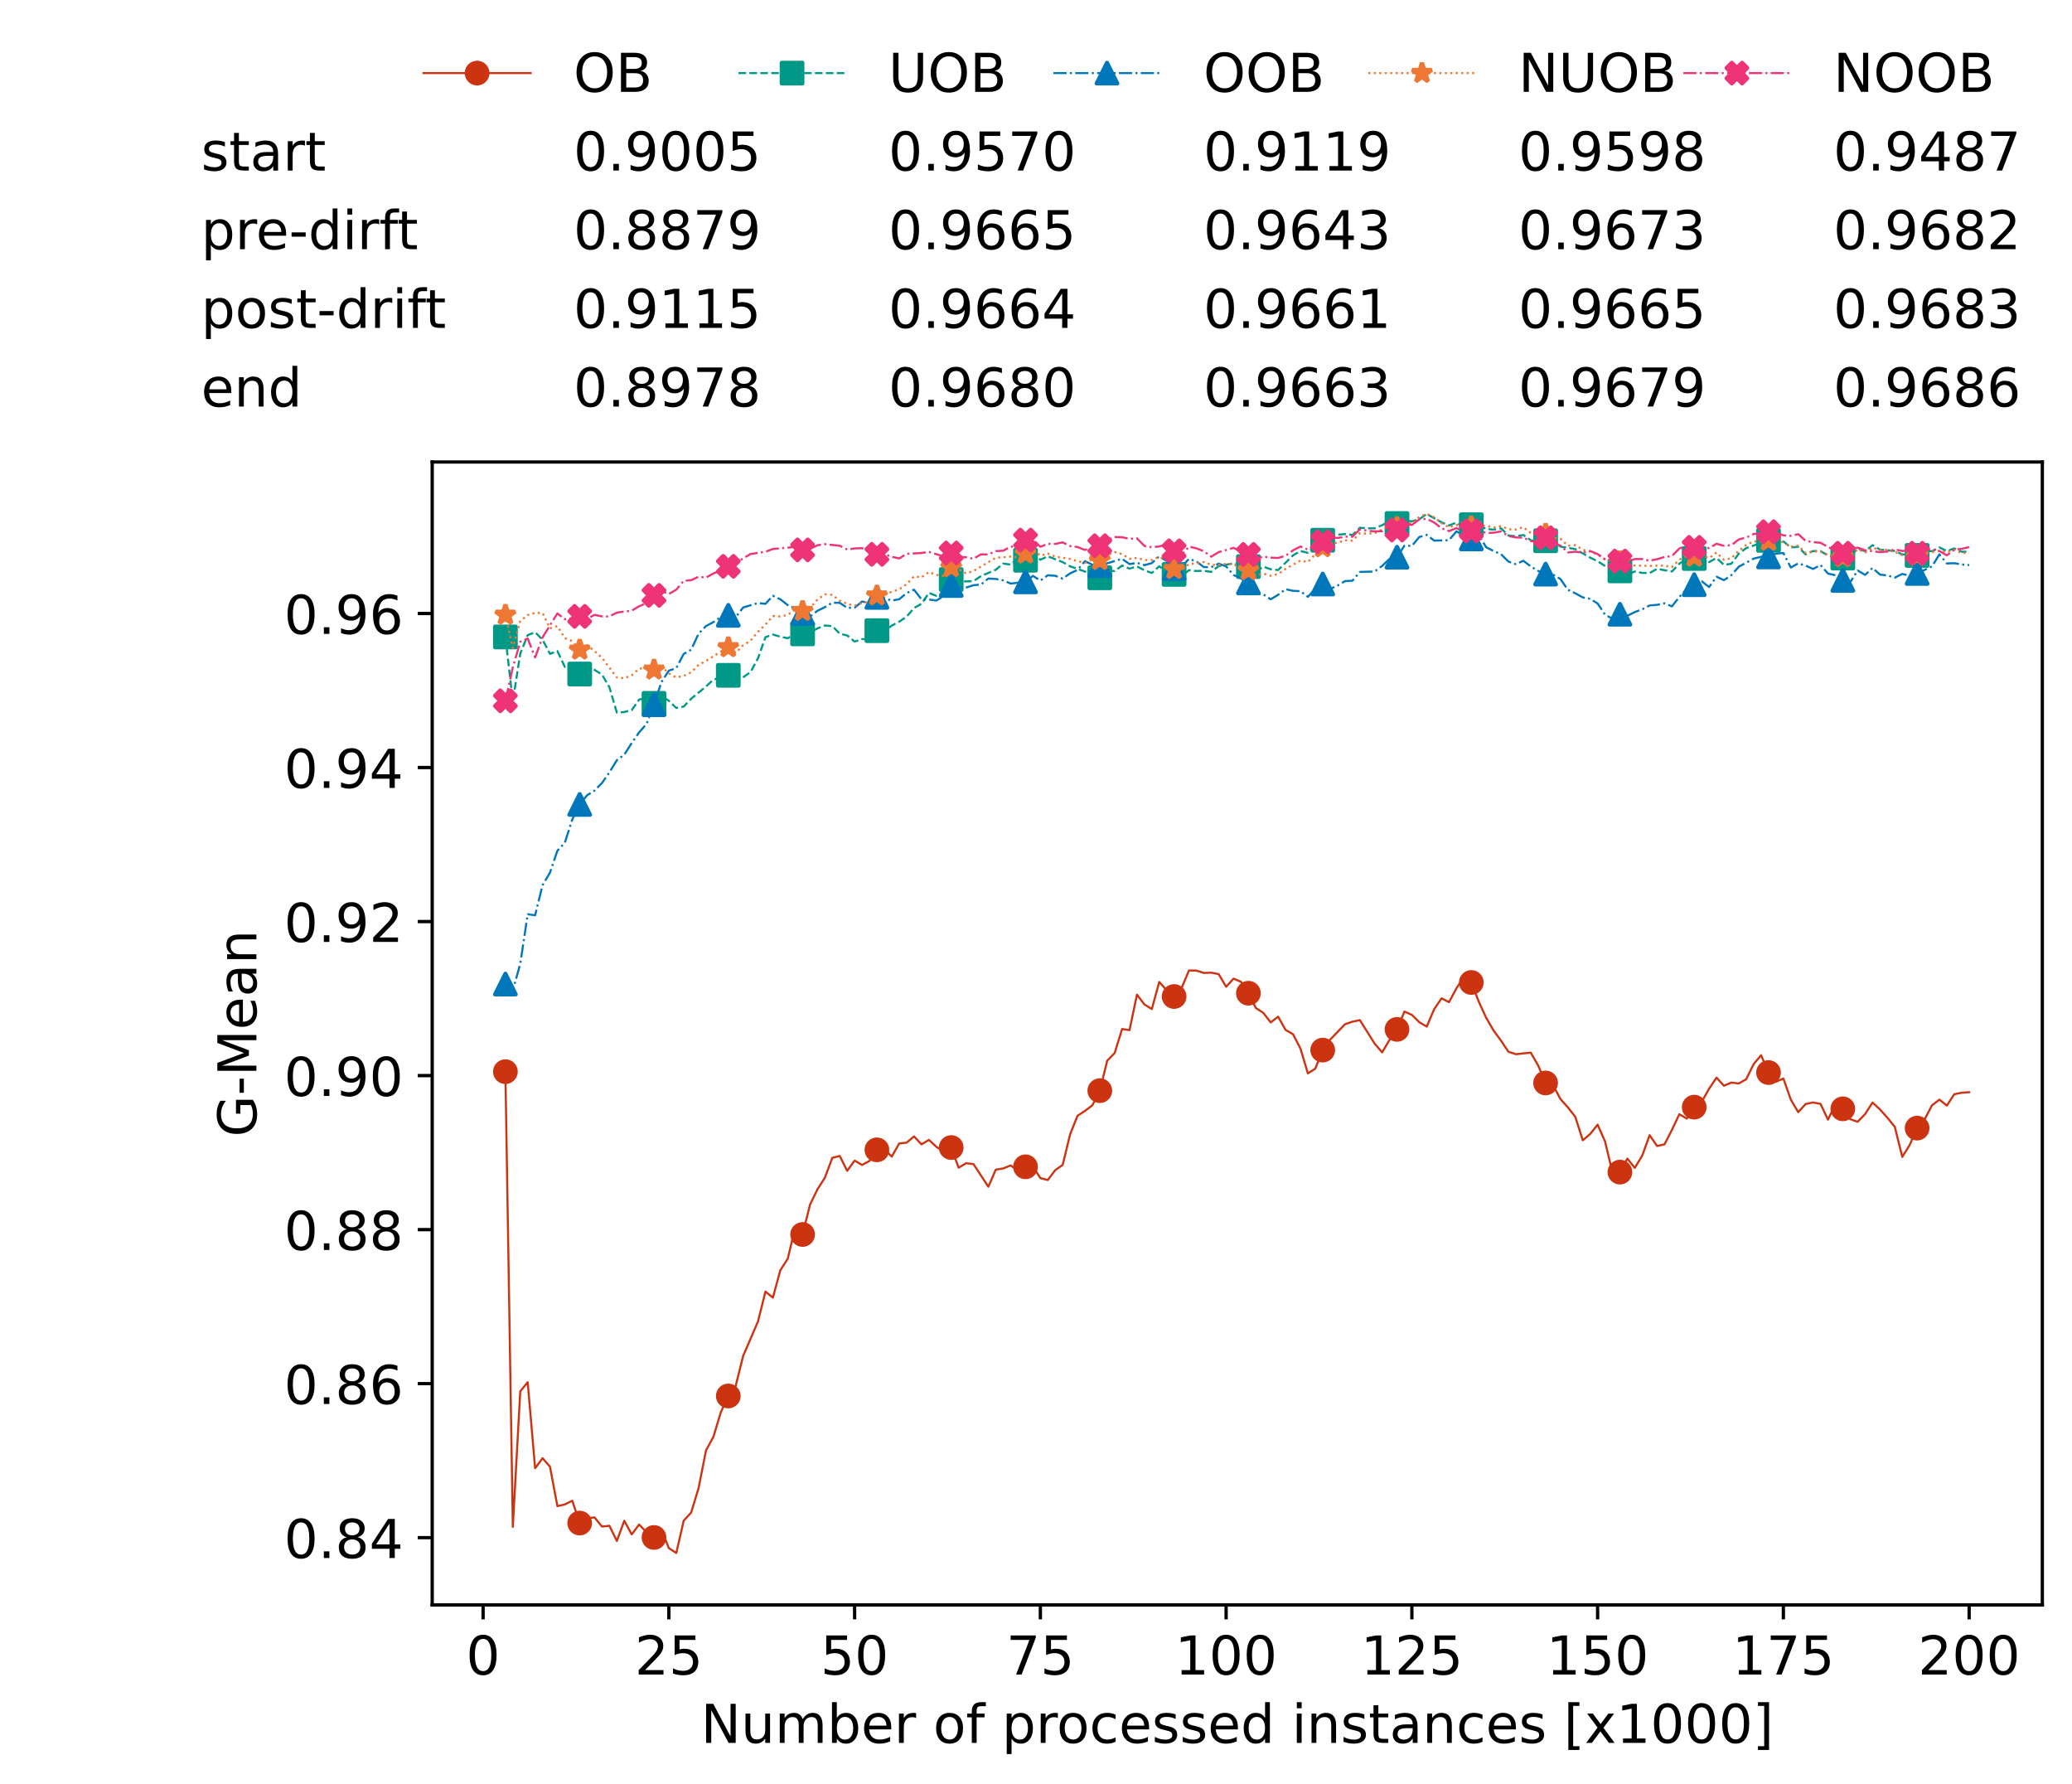 <?xml version="1.0" encoding="utf-8" standalone="no"?>
<!DOCTYPE svg PUBLIC "-//W3C//DTD SVG 1.1//EN"
  "http://www.w3.org/Graphics/SVG/1.1/DTD/svg11.dtd">
<!-- Created with matplotlib (https://matplotlib.org/) -->
<svg height="432.615pt" version="1.1" viewBox="0 0 502.65 432.615" width="502.65pt" xmlns="http://www.w3.org/2000/svg" xmlns:xlink="http://www.w3.org/1999/xlink">
 <defs>
  <style type="text/css">*{stroke-linecap:butt;stroke-linejoin:round;}</style>
 </defs>
 <g id="figure_1">
  <g id="patch_1">
   <path d="M 0 432.615 
L 502.65 432.615 
L 502.65 0 
L 0 0 
z
" style="fill:#ffffff;"/>
  </g>
  <g id="axes_1">
   <g id="patch_2">
    <path d="M 104.85 389.252 
L 495.45 389.252 
L 495.45 112.052 
L 104.85 112.052 
z
" style="fill:#ffffff;"/>
   </g>
   <g id="matplotlib.axis_1">
    <g id="xtick_1">
     <g id="line2d_1">
      <defs>
       <path d="M 0 0 
L 0 3.5 
" id="me834e151b0" style="stroke:#000000;stroke-width:0.8;"/>
      </defs>
      <g>
       <use style="stroke:#000000;stroke-width:0.8;" x="117.197" xlink:href="#me834e151b0" y="389.252"/>
      </g>
     </g>
     <g id="text_1">
      <!-- 0 -->
      <g transform="translate(113.061 406.13)scale(0.13 -0.13)">
       <defs>
        <path d="M 31.781 66.406 
Q 24.172 66.406 20.328 58.906 
Q 16.5 51.422 16.5 36.375 
Q 16.5 21.391 20.328 13.891 
Q 24.172 6.391 31.781 6.391 
Q 39.453 6.391 43.281 13.891 
Q 47.125 21.391 47.125 36.375 
Q 47.125 51.422 43.281 58.906 
Q 39.453 66.406 31.781 66.406 
z
M 31.781 74.219 
Q 44.047 74.219 50.516 64.516 
Q 56.984 54.828 56.984 36.375 
Q 56.984 17.969 50.516 8.266 
Q 44.047 -1.422 31.781 -1.422 
Q 19.531 -1.422 13.062 8.266 
Q 6.594 17.969 6.594 36.375 
Q 6.594 54.828 13.062 64.516 
Q 19.531 74.219 31.781 74.219 
z
" id="DejaVuSans-48"/>
       </defs>
       <use xlink:href="#DejaVuSans-48"/>
      </g>
     </g>
    </g>
    <g id="xtick_2">
     <g id="line2d_2">
      <g>
       <use style="stroke:#000000;stroke-width:0.8;" x="162.259" xlink:href="#me834e151b0" y="389.252"/>
      </g>
     </g>
     <g id="text_2">
      <!-- 25 -->
      <g transform="translate(153.988 406.13)scale(0.13 -0.13)">
       <defs>
        <path d="M 19.188 8.297 
L 53.609 8.297 
L 53.609 0 
L 7.328 0 
L 7.328 8.297 
Q 12.938 14.109 22.625 23.891 
Q 32.328 33.688 34.812 36.531 
Q 39.547 41.844 41.422 45.531 
Q 43.312 49.219 43.312 52.781 
Q 43.312 58.594 39.234 62.25 
Q 35.156 65.922 28.609 65.922 
Q 23.969 65.922 18.812 64.312 
Q 13.672 62.703 7.812 59.422 
L 7.812 69.391 
Q 13.766 71.781 18.938 73 
Q 24.125 74.219 28.422 74.219 
Q 39.75 74.219 46.484 68.547 
Q 53.219 62.891 53.219 53.422 
Q 53.219 48.922 51.531 44.891 
Q 49.859 40.875 45.406 35.406 
Q 44.188 33.984 37.641 27.219 
Q 31.109 20.453 19.188 8.297 
z
" id="DejaVuSans-50"/>
        <path d="M 10.797 72.906 
L 49.516 72.906 
L 49.516 64.594 
L 19.828 64.594 
L 19.828 46.734 
Q 21.969 47.469 24.109 47.828 
Q 26.266 48.188 28.422 48.188 
Q 40.625 48.188 47.75 41.5 
Q 54.891 34.812 54.891 23.391 
Q 54.891 11.625 47.562 5.094 
Q 40.234 -1.422 26.906 -1.422 
Q 22.312 -1.422 17.547 -0.641 
Q 12.797 0.141 7.719 1.703 
L 7.719 11.625 
Q 12.109 9.234 16.797 8.062 
Q 21.484 6.891 26.703 6.891 
Q 35.156 6.891 40.078 11.328 
Q 45.016 15.766 45.016 23.391 
Q 45.016 31 40.078 35.438 
Q 35.156 39.891 26.703 39.891 
Q 22.75 39.891 18.812 39.016 
Q 14.891 38.141 10.797 36.281 
z
" id="DejaVuSans-53"/>
       </defs>
       <use xlink:href="#DejaVuSans-50"/>
       <use x="63.623" xlink:href="#DejaVuSans-53"/>
      </g>
     </g>
    </g>
    <g id="xtick_3">
     <g id="line2d_3">
      <g>
       <use style="stroke:#000000;stroke-width:0.8;" x="207.322" xlink:href="#me834e151b0" y="389.252"/>
      </g>
     </g>
     <g id="text_3">
      <!-- 50 -->
      <g transform="translate(199.05 406.13)scale(0.13 -0.13)">
       <use xlink:href="#DejaVuSans-53"/>
       <use x="63.623" xlink:href="#DejaVuSans-48"/>
      </g>
     </g>
    </g>
    <g id="xtick_4">
     <g id="line2d_4">
      <g>
       <use style="stroke:#000000;stroke-width:0.8;" x="252.384" xlink:href="#me834e151b0" y="389.252"/>
      </g>
     </g>
     <g id="text_4">
      <!-- 75 -->
      <g transform="translate(244.113 406.13)scale(0.13 -0.13)">
       <defs>
        <path d="M 8.203 72.906 
L 55.078 72.906 
L 55.078 68.703 
L 28.609 0 
L 18.312 0 
L 43.219 64.594 
L 8.203 64.594 
z
" id="DejaVuSans-55"/>
       </defs>
       <use xlink:href="#DejaVuSans-55"/>
       <use x="63.623" xlink:href="#DejaVuSans-53"/>
      </g>
     </g>
    </g>
    <g id="xtick_5">
     <g id="line2d_5">
      <g>
       <use style="stroke:#000000;stroke-width:0.8;" x="297.446" xlink:href="#me834e151b0" y="389.252"/>
      </g>
     </g>
     <g id="text_5">
      <!-- 100 -->
      <g transform="translate(285.039 406.13)scale(0.13 -0.13)">
       <defs>
        <path d="M 12.406 8.297 
L 28.516 8.297 
L 28.516 63.922 
L 10.984 60.406 
L 10.984 69.391 
L 28.422 72.906 
L 38.281 72.906 
L 38.281 8.297 
L 54.391 8.297 
L 54.391 0 
L 12.406 0 
z
" id="DejaVuSans-49"/>
       </defs>
       <use xlink:href="#DejaVuSans-49"/>
       <use x="63.623" xlink:href="#DejaVuSans-48"/>
       <use x="127.246" xlink:href="#DejaVuSans-48"/>
      </g>
     </g>
    </g>
    <g id="xtick_6">
     <g id="line2d_6">
      <g>
       <use style="stroke:#000000;stroke-width:0.8;" x="342.509" xlink:href="#me834e151b0" y="389.252"/>
      </g>
     </g>
     <g id="text_6">
      <!-- 125 -->
      <g transform="translate(330.102 406.13)scale(0.13 -0.13)">
       <use xlink:href="#DejaVuSans-49"/>
       <use x="63.623" xlink:href="#DejaVuSans-50"/>
       <use x="127.246" xlink:href="#DejaVuSans-53"/>
      </g>
     </g>
    </g>
    <g id="xtick_7">
     <g id="line2d_7">
      <g>
       <use style="stroke:#000000;stroke-width:0.8;" x="387.571" xlink:href="#me834e151b0" y="389.252"/>
      </g>
     </g>
     <g id="text_7">
      <!-- 150 -->
      <g transform="translate(375.164 406.13)scale(0.13 -0.13)">
       <use xlink:href="#DejaVuSans-49"/>
       <use x="63.623" xlink:href="#DejaVuSans-53"/>
       <use x="127.246" xlink:href="#DejaVuSans-48"/>
      </g>
     </g>
    </g>
    <g id="xtick_8">
     <g id="line2d_8">
      <g>
       <use style="stroke:#000000;stroke-width:0.8;" x="432.633" xlink:href="#me834e151b0" y="389.252"/>
      </g>
     </g>
     <g id="text_8">
      <!-- 175 -->
      <g transform="translate(420.226 406.13)scale(0.13 -0.13)">
       <use xlink:href="#DejaVuSans-49"/>
       <use x="63.623" xlink:href="#DejaVuSans-55"/>
       <use x="127.246" xlink:href="#DejaVuSans-53"/>
      </g>
     </g>
    </g>
    <g id="xtick_9">
     <g id="line2d_9">
      <g>
       <use style="stroke:#000000;stroke-width:0.8;" x="477.695" xlink:href="#me834e151b0" y="389.252"/>
      </g>
     </g>
     <g id="text_9">
      <!-- 200 -->
      <g transform="translate(465.289 406.13)scale(0.13 -0.13)">
       <use xlink:href="#DejaVuSans-50"/>
       <use x="63.623" xlink:href="#DejaVuSans-48"/>
       <use x="127.246" xlink:href="#DejaVuSans-48"/>
      </g>
     </g>
    </g>
    <g id="text_10">
     <!-- Number of processed instances [x1000] -->
     <g transform="translate(170.025 422.711)scale(0.13 -0.13)">
      <defs>
       <path d="M 9.812 72.906 
L 23.094 72.906 
L 55.422 11.922 
L 55.422 72.906 
L 64.984 72.906 
L 64.984 0 
L 51.703 0 
L 19.391 60.984 
L 19.391 0 
L 9.812 0 
z
" id="DejaVuSans-78"/>
       <path d="M 8.5 21.578 
L 8.5 54.688 
L 17.484 54.688 
L 17.484 21.922 
Q 17.484 14.156 20.5 10.266 
Q 23.531 6.391 29.594 6.391 
Q 36.859 6.391 41.078 11.031 
Q 45.312 15.672 45.312 23.688 
L 45.312 54.688 
L 54.297 54.688 
L 54.297 0 
L 45.312 0 
L 45.312 8.406 
Q 42.047 3.422 37.719 1 
Q 33.406 -1.422 27.688 -1.422 
Q 18.266 -1.422 13.375 4.438 
Q 8.5 10.297 8.5 21.578 
z
M 31.109 56 
z
" id="DejaVuSans-117"/>
       <path d="M 52 44.188 
Q 55.375 50.25 60.062 53.125 
Q 64.75 56 71.094 56 
Q 79.641 56 84.281 50.016 
Q 88.922 44.047 88.922 33.016 
L 88.922 0 
L 79.891 0 
L 79.891 32.719 
Q 79.891 40.578 77.094 44.375 
Q 74.312 48.188 68.609 48.188 
Q 61.625 48.188 57.562 43.547 
Q 53.516 38.922 53.516 30.906 
L 53.516 0 
L 44.484 0 
L 44.484 32.719 
Q 44.484 40.625 41.703 44.406 
Q 38.922 48.188 33.109 48.188 
Q 26.219 48.188 22.156 43.531 
Q 18.109 38.875 18.109 30.906 
L 18.109 0 
L 9.078 0 
L 9.078 54.688 
L 18.109 54.688 
L 18.109 46.188 
Q 21.188 51.219 25.484 53.609 
Q 29.781 56 35.688 56 
Q 41.656 56 45.828 52.969 
Q 50 49.953 52 44.188 
z
" id="DejaVuSans-109"/>
       <path d="M 48.688 27.297 
Q 48.688 37.203 44.609 42.844 
Q 40.531 48.484 33.406 48.484 
Q 26.266 48.484 22.188 42.844 
Q 18.109 37.203 18.109 27.297 
Q 18.109 17.391 22.188 11.75 
Q 26.266 6.109 33.406 6.109 
Q 40.531 6.109 44.609 11.75 
Q 48.688 17.391 48.688 27.297 
z
M 18.109 46.391 
Q 20.953 51.266 25.266 53.625 
Q 29.594 56 35.594 56 
Q 45.562 56 51.781 48.094 
Q 58.016 40.188 58.016 27.297 
Q 58.016 14.406 51.781 6.484 
Q 45.562 -1.422 35.594 -1.422 
Q 29.594 -1.422 25.266 0.953 
Q 20.953 3.328 18.109 8.203 
L 18.109 0 
L 9.078 0 
L 9.078 75.984 
L 18.109 75.984 
z
" id="DejaVuSans-98"/>
       <path d="M 56.203 29.594 
L 56.203 25.203 
L 14.891 25.203 
Q 15.484 15.922 20.484 11.062 
Q 25.484 6.203 34.422 6.203 
Q 39.594 6.203 44.453 7.469 
Q 49.312 8.734 54.109 11.281 
L 54.109 2.781 
Q 49.266 0.734 44.188 -0.344 
Q 39.109 -1.422 33.891 -1.422 
Q 20.797 -1.422 13.156 6.188 
Q 5.516 13.812 5.516 26.812 
Q 5.516 40.234 12.766 48.109 
Q 20.016 56 32.328 56 
Q 43.359 56 49.781 48.891 
Q 56.203 41.797 56.203 29.594 
z
M 47.219 32.234 
Q 47.125 39.594 43.094 43.984 
Q 39.062 48.391 32.422 48.391 
Q 24.906 48.391 20.391 44.141 
Q 15.875 39.891 15.188 32.172 
z
" id="DejaVuSans-101"/>
       <path d="M 41.109 46.297 
Q 39.594 47.172 37.812 47.578 
Q 36.031 48 33.891 48 
Q 26.266 48 22.188 43.047 
Q 18.109 38.094 18.109 28.812 
L 18.109 0 
L 9.078 0 
L 9.078 54.688 
L 18.109 54.688 
L 18.109 46.188 
Q 20.953 51.172 25.484 53.578 
Q 30.031 56 36.531 56 
Q 37.453 56 38.578 55.875 
Q 39.703 55.766 41.062 55.516 
z
" id="DejaVuSans-114"/>
       <path id="DejaVuSans-32"/>
       <path d="M 30.609 48.391 
Q 23.391 48.391 19.188 42.75 
Q 14.984 37.109 14.984 27.297 
Q 14.984 17.484 19.156 11.844 
Q 23.344 6.203 30.609 6.203 
Q 37.797 6.203 41.984 11.859 
Q 46.188 17.531 46.188 27.297 
Q 46.188 37.016 41.984 42.703 
Q 37.797 48.391 30.609 48.391 
z
M 30.609 56 
Q 42.328 56 49.016 48.375 
Q 55.719 40.766 55.719 27.297 
Q 55.719 13.875 49.016 6.219 
Q 42.328 -1.422 30.609 -1.422 
Q 18.844 -1.422 12.172 6.219 
Q 5.516 13.875 5.516 27.297 
Q 5.516 40.766 12.172 48.375 
Q 18.844 56 30.609 56 
z
" id="DejaVuSans-111"/>
       <path d="M 37.109 75.984 
L 37.109 68.5 
L 28.516 68.5 
Q 23.688 68.5 21.797 66.547 
Q 19.922 64.594 19.922 59.516 
L 19.922 54.688 
L 34.719 54.688 
L 34.719 47.703 
L 19.922 47.703 
L 19.922 0 
L 10.891 0 
L 10.891 47.703 
L 2.297 47.703 
L 2.297 54.688 
L 10.891 54.688 
L 10.891 58.5 
Q 10.891 67.625 15.141 71.797 
Q 19.391 75.984 28.609 75.984 
z
" id="DejaVuSans-102"/>
       <path d="M 18.109 8.203 
L 18.109 -20.797 
L 9.078 -20.797 
L 9.078 54.688 
L 18.109 54.688 
L 18.109 46.391 
Q 20.953 51.266 25.266 53.625 
Q 29.594 56 35.594 56 
Q 45.562 56 51.781 48.094 
Q 58.016 40.188 58.016 27.297 
Q 58.016 14.406 51.781 6.484 
Q 45.562 -1.422 35.594 -1.422 
Q 29.594 -1.422 25.266 0.953 
Q 20.953 3.328 18.109 8.203 
z
M 48.688 27.297 
Q 48.688 37.203 44.609 42.844 
Q 40.531 48.484 33.406 48.484 
Q 26.266 48.484 22.188 42.844 
Q 18.109 37.203 18.109 27.297 
Q 18.109 17.391 22.188 11.75 
Q 26.266 6.109 33.406 6.109 
Q 40.531 6.109 44.609 11.75 
Q 48.688 17.391 48.688 27.297 
z
" id="DejaVuSans-112"/>
       <path d="M 48.781 52.594 
L 48.781 44.188 
Q 44.969 46.297 41.141 47.344 
Q 37.312 48.391 33.406 48.391 
Q 24.656 48.391 19.812 42.844 
Q 14.984 37.312 14.984 27.297 
Q 14.984 17.281 19.812 11.734 
Q 24.656 6.203 33.406 6.203 
Q 37.312 6.203 41.141 7.25 
Q 44.969 8.297 48.781 10.406 
L 48.781 2.094 
Q 45.016 0.344 40.984 -0.531 
Q 36.969 -1.422 32.422 -1.422 
Q 20.062 -1.422 12.781 6.344 
Q 5.516 14.109 5.516 27.297 
Q 5.516 40.672 12.859 48.328 
Q 20.219 56 33.016 56 
Q 37.156 56 41.109 55.141 
Q 45.062 54.297 48.781 52.594 
z
" id="DejaVuSans-99"/>
       <path d="M 44.281 53.078 
L 44.281 44.578 
Q 40.484 46.531 36.375 47.5 
Q 32.281 48.484 27.875 48.484 
Q 21.188 48.484 17.844 46.438 
Q 14.5 44.391 14.5 40.281 
Q 14.5 37.156 16.891 35.375 
Q 19.281 33.594 26.516 31.984 
L 29.594 31.297 
Q 39.156 29.25 43.188 25.516 
Q 47.219 21.781 47.219 15.094 
Q 47.219 7.469 41.188 3.016 
Q 35.156 -1.422 24.609 -1.422 
Q 20.219 -1.422 15.453 -0.562 
Q 10.688 0.297 5.422 2 
L 5.422 11.281 
Q 10.406 8.688 15.234 7.391 
Q 20.062 6.109 24.812 6.109 
Q 31.156 6.109 34.562 8.281 
Q 37.984 10.453 37.984 14.406 
Q 37.984 18.062 35.516 20.016 
Q 33.062 21.969 24.703 23.781 
L 21.578 24.516 
Q 13.234 26.266 9.516 29.906 
Q 5.812 33.547 5.812 39.891 
Q 5.812 47.609 11.281 51.797 
Q 16.75 56 26.812 56 
Q 31.781 56 36.172 55.266 
Q 40.578 54.547 44.281 53.078 
z
" id="DejaVuSans-115"/>
       <path d="M 45.406 46.391 
L 45.406 75.984 
L 54.391 75.984 
L 54.391 0 
L 45.406 0 
L 45.406 8.203 
Q 42.578 3.328 38.25 0.953 
Q 33.938 -1.422 27.875 -1.422 
Q 17.969 -1.422 11.734 6.484 
Q 5.516 14.406 5.516 27.297 
Q 5.516 40.188 11.734 48.094 
Q 17.969 56 27.875 56 
Q 33.938 56 38.25 53.625 
Q 42.578 51.266 45.406 46.391 
z
M 14.797 27.297 
Q 14.797 17.391 18.875 11.75 
Q 22.953 6.109 30.078 6.109 
Q 37.203 6.109 41.297 11.75 
Q 45.406 17.391 45.406 27.297 
Q 45.406 37.203 41.297 42.844 
Q 37.203 48.484 30.078 48.484 
Q 22.953 48.484 18.875 42.844 
Q 14.797 37.203 14.797 27.297 
z
" id="DejaVuSans-100"/>
       <path d="M 9.422 54.688 
L 18.406 54.688 
L 18.406 0 
L 9.422 0 
z
M 9.422 75.984 
L 18.406 75.984 
L 18.406 64.594 
L 9.422 64.594 
z
" id="DejaVuSans-105"/>
       <path d="M 54.891 33.016 
L 54.891 0 
L 45.906 0 
L 45.906 32.719 
Q 45.906 40.484 42.875 44.328 
Q 39.844 48.188 33.797 48.188 
Q 26.516 48.188 22.312 43.547 
Q 18.109 38.922 18.109 30.906 
L 18.109 0 
L 9.078 0 
L 9.078 54.688 
L 18.109 54.688 
L 18.109 46.188 
Q 21.344 51.125 25.703 53.562 
Q 30.078 56 35.797 56 
Q 45.219 56 50.047 50.172 
Q 54.891 44.344 54.891 33.016 
z
" id="DejaVuSans-110"/>
       <path d="M 18.312 70.219 
L 18.312 54.688 
L 36.812 54.688 
L 36.812 47.703 
L 18.312 47.703 
L 18.312 18.016 
Q 18.312 11.328 20.141 9.422 
Q 21.969 7.516 27.594 7.516 
L 36.812 7.516 
L 36.812 0 
L 27.594 0 
Q 17.188 0 13.234 3.875 
Q 9.281 7.766 9.281 18.016 
L 9.281 47.703 
L 2.688 47.703 
L 2.688 54.688 
L 9.281 54.688 
L 9.281 70.219 
z
" id="DejaVuSans-116"/>
       <path d="M 34.281 27.484 
Q 23.391 27.484 19.188 25 
Q 14.984 22.516 14.984 16.5 
Q 14.984 11.719 18.141 8.906 
Q 21.297 6.109 26.703 6.109 
Q 34.188 6.109 38.703 11.406 
Q 43.219 16.703 43.219 25.484 
L 43.219 27.484 
z
M 52.203 31.203 
L 52.203 0 
L 43.219 0 
L 43.219 8.297 
Q 40.141 3.328 35.547 0.953 
Q 30.953 -1.422 24.312 -1.422 
Q 15.922 -1.422 10.953 3.297 
Q 6 8.016 6 15.922 
Q 6 25.141 12.172 29.828 
Q 18.359 34.516 30.609 34.516 
L 43.219 34.516 
L 43.219 35.406 
Q 43.219 41.609 39.141 45 
Q 35.062 48.391 27.688 48.391 
Q 23 48.391 18.547 47.266 
Q 14.109 46.141 10.016 43.891 
L 10.016 52.203 
Q 14.938 54.109 19.578 55.047 
Q 24.219 56 28.609 56 
Q 40.484 56 46.344 49.844 
Q 52.203 43.703 52.203 31.203 
z
" id="DejaVuSans-97"/>
       <path d="M 8.594 75.984 
L 29.297 75.984 
L 29.297 69 
L 17.578 69 
L 17.578 -6.203 
L 29.297 -6.203 
L 29.297 -13.188 
L 8.594 -13.188 
z
" id="DejaVuSans-91"/>
       <path d="M 54.891 54.688 
L 35.109 28.078 
L 55.906 0 
L 45.312 0 
L 29.391 21.484 
L 13.484 0 
L 2.875 0 
L 24.125 28.609 
L 4.688 54.688 
L 15.281 54.688 
L 29.781 35.203 
L 44.281 54.688 
z
" id="DejaVuSans-120"/>
       <path d="M 30.422 75.984 
L 30.422 -13.188 
L 9.719 -13.188 
L 9.719 -6.203 
L 21.391 -6.203 
L 21.391 69 
L 9.719 69 
L 9.719 75.984 
z
" id="DejaVuSans-93"/>
      </defs>
      <use xlink:href="#DejaVuSans-78"/>
      <use x="74.805" xlink:href="#DejaVuSans-117"/>
      <use x="138.184" xlink:href="#DejaVuSans-109"/>
      <use x="235.596" xlink:href="#DejaVuSans-98"/>
      <use x="299.072" xlink:href="#DejaVuSans-101"/>
      <use x="360.596" xlink:href="#DejaVuSans-114"/>
      <use x="401.709" xlink:href="#DejaVuSans-32"/>
      <use x="433.496" xlink:href="#DejaVuSans-111"/>
      <use x="494.678" xlink:href="#DejaVuSans-102"/>
      <use x="529.883" xlink:href="#DejaVuSans-32"/>
      <use x="561.67" xlink:href="#DejaVuSans-112"/>
      <use x="625.146" xlink:href="#DejaVuSans-114"/>
      <use x="664.01" xlink:href="#DejaVuSans-111"/>
      <use x="725.191" xlink:href="#DejaVuSans-99"/>
      <use x="780.172" xlink:href="#DejaVuSans-101"/>
      <use x="841.695" xlink:href="#DejaVuSans-115"/>
      <use x="893.795" xlink:href="#DejaVuSans-115"/>
      <use x="945.895" xlink:href="#DejaVuSans-101"/>
      <use x="1007.418" xlink:href="#DejaVuSans-100"/>
      <use x="1070.895" xlink:href="#DejaVuSans-32"/>
      <use x="1102.682" xlink:href="#DejaVuSans-105"/>
      <use x="1130.465" xlink:href="#DejaVuSans-110"/>
      <use x="1193.844" xlink:href="#DejaVuSans-115"/>
      <use x="1245.943" xlink:href="#DejaVuSans-116"/>
      <use x="1285.152" xlink:href="#DejaVuSans-97"/>
      <use x="1346.432" xlink:href="#DejaVuSans-110"/>
      <use x="1409.811" xlink:href="#DejaVuSans-99"/>
      <use x="1464.791" xlink:href="#DejaVuSans-101"/>
      <use x="1526.314" xlink:href="#DejaVuSans-115"/>
      <use x="1578.414" xlink:href="#DejaVuSans-32"/>
      <use x="1610.201" xlink:href="#DejaVuSans-91"/>
      <use x="1649.215" xlink:href="#DejaVuSans-120"/>
      <use x="1708.395" xlink:href="#DejaVuSans-49"/>
      <use x="1772.018" xlink:href="#DejaVuSans-48"/>
      <use x="1835.641" xlink:href="#DejaVuSans-48"/>
      <use x="1899.264" xlink:href="#DejaVuSans-48"/>
      <use x="1962.887" xlink:href="#DejaVuSans-93"/>
     </g>
    </g>
   </g>
   <g id="matplotlib.axis_2">
    <g id="ytick_1">
     <g id="line2d_10">
      <defs>
       <path d="M 0 0 
L -3.5 0 
" id="m0fadef49c1" style="stroke:#000000;stroke-width:0.8;"/>
      </defs>
      <g>
       <use style="stroke:#000000;stroke-width:0.8;" x="104.85" xlink:href="#m0fadef49c1" y="372.933"/>
      </g>
     </g>
     <g id="text_11">
      <!-- 0.84 -->
      <g transform="translate(68.905 377.872)scale(0.13 -0.13)">
       <defs>
        <path d="M 10.688 12.406 
L 21 12.406 
L 21 0 
L 10.688 0 
z
" id="DejaVuSans-46"/>
        <path d="M 31.781 34.625 
Q 24.75 34.625 20.719 30.859 
Q 16.703 27.094 16.703 20.516 
Q 16.703 13.922 20.719 10.156 
Q 24.75 6.391 31.781 6.391 
Q 38.812 6.391 42.859 10.172 
Q 46.922 13.969 46.922 20.516 
Q 46.922 27.094 42.891 30.859 
Q 38.875 34.625 31.781 34.625 
z
M 21.922 38.812 
Q 15.578 40.375 12.031 44.719 
Q 8.5 49.078 8.5 55.328 
Q 8.5 64.062 14.719 69.141 
Q 20.953 74.219 31.781 74.219 
Q 42.672 74.219 48.875 69.141 
Q 55.078 64.062 55.078 55.328 
Q 55.078 49.078 51.531 44.719 
Q 48 40.375 41.703 38.812 
Q 48.828 37.156 52.797 32.312 
Q 56.781 27.484 56.781 20.516 
Q 56.781 9.906 50.312 4.234 
Q 43.844 -1.422 31.781 -1.422 
Q 19.734 -1.422 13.25 4.234 
Q 6.781 9.906 6.781 20.516 
Q 6.781 27.484 10.781 32.312 
Q 14.797 37.156 21.922 38.812 
z
M 18.312 54.391 
Q 18.312 48.734 21.844 45.562 
Q 25.391 42.391 31.781 42.391 
Q 38.141 42.391 41.719 45.562 
Q 45.312 48.734 45.312 54.391 
Q 45.312 60.062 41.719 63.234 
Q 38.141 66.406 31.781 66.406 
Q 25.391 66.406 21.844 63.234 
Q 18.312 60.062 18.312 54.391 
z
" id="DejaVuSans-56"/>
        <path d="M 37.797 64.312 
L 12.891 25.391 
L 37.797 25.391 
z
M 35.203 72.906 
L 47.609 72.906 
L 47.609 25.391 
L 58.016 25.391 
L 58.016 17.188 
L 47.609 17.188 
L 47.609 0 
L 37.797 0 
L 37.797 17.188 
L 4.891 17.188 
L 4.891 26.703 
z
" id="DejaVuSans-52"/>
       </defs>
       <use xlink:href="#DejaVuSans-48"/>
       <use x="63.623" xlink:href="#DejaVuSans-46"/>
       <use x="95.41" xlink:href="#DejaVuSans-56"/>
       <use x="159.033" xlink:href="#DejaVuSans-52"/>
      </g>
     </g>
    </g>
    <g id="ytick_2">
     <g id="line2d_11">
      <g>
       <use style="stroke:#000000;stroke-width:0.8;" x="104.85" xlink:href="#m0fadef49c1" y="335.577"/>
      </g>
     </g>
     <g id="text_12">
      <!-- 0.86 -->
      <g transform="translate(68.905 340.516)scale(0.13 -0.13)">
       <defs>
        <path d="M 33.016 40.375 
Q 26.375 40.375 22.484 35.828 
Q 18.609 31.297 18.609 23.391 
Q 18.609 15.531 22.484 10.953 
Q 26.375 6.391 33.016 6.391 
Q 39.656 6.391 43.531 10.953 
Q 47.406 15.531 47.406 23.391 
Q 47.406 31.297 43.531 35.828 
Q 39.656 40.375 33.016 40.375 
z
M 52.594 71.297 
L 52.594 62.312 
Q 48.875 64.062 45.094 64.984 
Q 41.312 65.922 37.594 65.922 
Q 27.828 65.922 22.672 59.328 
Q 17.531 52.734 16.797 39.406 
Q 19.672 43.656 24.016 45.922 
Q 28.375 48.188 33.594 48.188 
Q 44.578 48.188 50.953 41.516 
Q 57.328 34.859 57.328 23.391 
Q 57.328 12.156 50.688 5.359 
Q 44.047 -1.422 33.016 -1.422 
Q 20.359 -1.422 13.672 8.266 
Q 6.984 17.969 6.984 36.375 
Q 6.984 53.656 15.188 63.938 
Q 23.391 74.219 37.203 74.219 
Q 40.922 74.219 44.703 73.484 
Q 48.484 72.75 52.594 71.297 
z
" id="DejaVuSans-54"/>
       </defs>
       <use xlink:href="#DejaVuSans-48"/>
       <use x="63.623" xlink:href="#DejaVuSans-46"/>
       <use x="95.41" xlink:href="#DejaVuSans-56"/>
       <use x="159.033" xlink:href="#DejaVuSans-54"/>
      </g>
     </g>
    </g>
    <g id="ytick_3">
     <g id="line2d_12">
      <g>
       <use style="stroke:#000000;stroke-width:0.8;" x="104.85" xlink:href="#m0fadef49c1" y="298.222"/>
      </g>
     </g>
     <g id="text_13">
      <!-- 0.88 -->
      <g transform="translate(68.905 303.161)scale(0.13 -0.13)">
       <use xlink:href="#DejaVuSans-48"/>
       <use x="63.623" xlink:href="#DejaVuSans-46"/>
       <use x="95.41" xlink:href="#DejaVuSans-56"/>
       <use x="159.033" xlink:href="#DejaVuSans-56"/>
      </g>
     </g>
    </g>
    <g id="ytick_4">
     <g id="line2d_13">
      <g>
       <use style="stroke:#000000;stroke-width:0.8;" x="104.85" xlink:href="#m0fadef49c1" y="260.866"/>
      </g>
     </g>
     <g id="text_14">
      <!-- 0.90 -->
      <g transform="translate(68.905 265.805)scale(0.13 -0.13)">
       <defs>
        <path d="M 10.984 1.516 
L 10.984 10.5 
Q 14.703 8.734 18.5 7.812 
Q 22.312 6.891 25.984 6.891 
Q 35.75 6.891 40.891 13.453 
Q 46.047 20.016 46.781 33.406 
Q 43.953 29.203 39.594 26.953 
Q 35.25 24.703 29.984 24.703 
Q 19.047 24.703 12.672 31.312 
Q 6.297 37.938 6.297 49.422 
Q 6.297 60.641 12.938 67.422 
Q 19.578 74.219 30.609 74.219 
Q 43.266 74.219 49.922 64.516 
Q 56.594 54.828 56.594 36.375 
Q 56.594 19.141 48.406 8.859 
Q 40.234 -1.422 26.422 -1.422 
Q 22.703 -1.422 18.891 -0.688 
Q 15.094 0.047 10.984 1.516 
z
M 30.609 32.422 
Q 37.25 32.422 41.125 36.953 
Q 45.016 41.5 45.016 49.422 
Q 45.016 57.281 41.125 61.844 
Q 37.25 66.406 30.609 66.406 
Q 23.969 66.406 20.094 61.844 
Q 16.219 57.281 16.219 49.422 
Q 16.219 41.5 20.094 36.953 
Q 23.969 32.422 30.609 32.422 
z
" id="DejaVuSans-57"/>
       </defs>
       <use xlink:href="#DejaVuSans-48"/>
       <use x="63.623" xlink:href="#DejaVuSans-46"/>
       <use x="95.41" xlink:href="#DejaVuSans-57"/>
       <use x="159.033" xlink:href="#DejaVuSans-48"/>
      </g>
     </g>
    </g>
    <g id="ytick_5">
     <g id="line2d_14">
      <g>
       <use style="stroke:#000000;stroke-width:0.8;" x="104.85" xlink:href="#m0fadef49c1" y="223.511"/>
      </g>
     </g>
     <g id="text_15">
      <!-- 0.92 -->
      <g transform="translate(68.905 228.45)scale(0.13 -0.13)">
       <use xlink:href="#DejaVuSans-48"/>
       <use x="63.623" xlink:href="#DejaVuSans-46"/>
       <use x="95.41" xlink:href="#DejaVuSans-57"/>
       <use x="159.033" xlink:href="#DejaVuSans-50"/>
      </g>
     </g>
    </g>
    <g id="ytick_6">
     <g id="line2d_15">
      <g>
       <use style="stroke:#000000;stroke-width:0.8;" x="104.85" xlink:href="#m0fadef49c1" y="186.155"/>
      </g>
     </g>
     <g id="text_16">
      <!-- 0.94 -->
      <g transform="translate(68.905 191.094)scale(0.13 -0.13)">
       <use xlink:href="#DejaVuSans-48"/>
       <use x="63.623" xlink:href="#DejaVuSans-46"/>
       <use x="95.41" xlink:href="#DejaVuSans-57"/>
       <use x="159.033" xlink:href="#DejaVuSans-52"/>
      </g>
     </g>
    </g>
    <g id="ytick_7">
     <g id="line2d_16">
      <g>
       <use style="stroke:#000000;stroke-width:0.8;" x="104.85" xlink:href="#m0fadef49c1" y="148.8"/>
      </g>
     </g>
     <g id="text_17">
      <!-- 0.96 -->
      <g transform="translate(68.905 153.739)scale(0.13 -0.13)">
       <use xlink:href="#DejaVuSans-48"/>
       <use x="63.623" xlink:href="#DejaVuSans-46"/>
       <use x="95.41" xlink:href="#DejaVuSans-57"/>
       <use x="159.033" xlink:href="#DejaVuSans-54"/>
      </g>
     </g>
    </g>
    <g id="text_18">
     <!-- G-Mean -->
     <g transform="translate(62.201 275.744)rotate(-90)scale(0.13 -0.13)">
      <defs>
       <path d="M 59.516 10.406 
L 59.516 29.984 
L 43.406 29.984 
L 43.406 38.094 
L 69.281 38.094 
L 69.281 6.781 
Q 63.578 2.734 56.688 0.656 
Q 49.812 -1.422 42 -1.422 
Q 24.906 -1.422 15.25 8.562 
Q 5.609 18.562 5.609 36.375 
Q 5.609 54.25 15.25 64.234 
Q 24.906 74.219 42 74.219 
Q 49.125 74.219 55.547 72.453 
Q 61.969 70.703 67.391 67.281 
L 67.391 56.781 
Q 61.922 61.422 55.766 63.766 
Q 49.609 66.109 42.828 66.109 
Q 29.438 66.109 22.719 58.641 
Q 16.016 51.172 16.016 36.375 
Q 16.016 21.625 22.719 14.156 
Q 29.438 6.688 42.828 6.688 
Q 48.047 6.688 52.141 7.594 
Q 56.25 8.5 59.516 10.406 
z
" id="DejaVuSans-71"/>
       <path d="M 4.891 31.391 
L 31.203 31.391 
L 31.203 23.391 
L 4.891 23.391 
z
" id="DejaVuSans-45"/>
       <path d="M 9.812 72.906 
L 24.516 72.906 
L 43.109 23.297 
L 61.812 72.906 
L 76.516 72.906 
L 76.516 0 
L 66.891 0 
L 66.891 64.016 
L 48.094 14.016 
L 38.188 14.016 
L 19.391 64.016 
L 19.391 0 
L 9.812 0 
z
" id="DejaVuSans-77"/>
      </defs>
      <use xlink:href="#DejaVuSans-71"/>
      <use x="77.49" xlink:href="#DejaVuSans-45"/>
      <use x="113.574" xlink:href="#DejaVuSans-77"/>
      <use x="199.854" xlink:href="#DejaVuSans-101"/>
      <use x="261.377" xlink:href="#DejaVuSans-97"/>
      <use x="322.656" xlink:href="#DejaVuSans-110"/>
     </g>
    </g>
   </g>
   <g id="line2d_17"/>
   <g id="line2d_18"/>
   <g id="line2d_19"/>
   <g id="line2d_20"/>
   <g id="line2d_21"/>
   <g id="line2d_22">
    <path clip-path="url(#pafe5c1d755)" d="M 122.605 259.915 
L 124.407 370.313 
L 126.21 337.447 
L 128.012 335.227 
L 129.815 356.099 
L 131.617 353.66 
L 133.419 355.72 
L 135.222 365.293 
L 137.024 364.877 
L 138.827 363.981 
L 140.629 369.395 
L 142.432 368.213 
L 144.234 368.03 
L 146.037 370.243 
L 147.839 370.055 
L 149.642 373.735 
L 151.444 368.836 
L 153.247 372.142 
L 155.049 369.752 
L 156.852 371.627 
L 158.654 372.888 
L 160.457 370.938 
L 162.259 375.479 
L 164.062 376.652 
L 165.864 368.809 
L 167.667 366.855 
L 169.469 360.929 
L 171.272 351.783 
L 173.074 348.465 
L 174.877 342.472 
L 176.679 338.572 
L 178.482 336.083 
L 180.284 328.853 
L 183.889 320.489 
L 185.692 313.255 
L 187.494 314.723 
L 189.297 308.09 
L 191.099 305.281 
L 192.902 297.697 
L 194.704 299.401 
L 196.507 292.163 
L 198.309 288.449 
L 200.112 285.63 
L 201.914 280.809 
L 203.717 280.364 
L 205.519 283.964 
L 207.322 281.48 
L 209.124 282.537 
L 210.927 281.568 
L 212.729 278.874 
L 214.532 278.685 
L 216.334 280.523 
L 218.137 277.336 
L 219.939 277.128 
L 221.742 275.622 
L 223.544 277.543 
L 225.347 276.464 
L 227.149 278.13 
L 228.952 279.293 
L 230.754 278.315 
L 232.557 283.204 
L 234.359 282.116 
L 236.162 282.339 
L 239.767 287.826 
L 241.569 283.681 
L 243.372 283.385 
L 245.174 282.656 
L 246.976 283.907 
L 248.779 282.99 
L 250.581 282.865 
L 252.384 285.734 
L 254.186 286.197 
L 255.989 283.798 
L 257.791 282.546 
L 259.594 275.137 
L 261.396 270.621 
L 263.199 269.429 
L 265.001 268.076 
L 266.804 264.523 
L 268.606 257.236 
L 270.409 255.401 
L 272.211 249.573 
L 274.014 249.839 
L 275.816 241.227 
L 277.619 243.607 
L 279.421 244.735 
L 281.224 238.156 
L 283.026 240.188 
L 284.829 241.686 
L 286.631 239.668 
L 288.434 235.376 
L 290.236 235.399 
L 292.039 235.976 
L 293.841 235.902 
L 295.644 236.26 
L 297.446 239.322 
L 299.249 237.359 
L 301.051 238.105 
L 302.854 240.891 
L 304.656 244.473 
L 306.459 245.651 
L 308.261 247.977 
L 310.064 246.575 
L 311.866 249.786 
L 313.669 250.827 
L 315.471 254.283 
L 317.274 260.328 
L 319.076 259.196 
L 320.879 254.688 
L 322.681 252.146 
L 326.286 248.414 
L 328.089 247.798 
L 329.891 247.412 
L 333.496 253.14 
L 335.299 255.241 
L 337.101 252.171 
L 338.904 249.661 
L 340.706 245.333 
L 342.509 246.142 
L 344.311 247.919 
L 346.114 248.99 
L 347.916 244.754 
L 349.719 242.126 
L 351.521 243.059 
L 353.324 239.688 
L 355.126 236.955 
L 356.928 238.283 
L 358.731 242.912 
L 360.533 246.856 
L 362.336 249.943 
L 364.138 252.405 
L 365.941 255.093 
L 367.743 255.678 
L 371.348 255.301 
L 373.151 258.417 
L 374.953 262.655 
L 376.756 263.159 
L 378.558 266.569 
L 380.361 268.576 
L 382.163 270.891 
L 383.966 276.556 
L 385.768 275.035 
L 387.571 272.768 
L 389.373 276.845 
L 391.176 284.383 
L 392.978 284.277 
L 394.781 281.006 
L 396.583 283.254 
L 398.386 280.296 
L 400.188 275.317 
L 401.991 277.949 
L 403.793 277.551 
L 405.596 274.031 
L 407.398 270.238 
L 409.201 271.293 
L 411.003 268.522 
L 412.806 267.247 
L 414.608 264.061 
L 416.411 261.359 
L 418.213 263.329 
L 420.016 262.559 
L 421.818 262.783 
L 423.621 261.742 
L 425.423 258.079 
L 427.226 255.923 
L 429.028 260.132 
L 430.831 262.357 
L 432.633 261.583 
L 434.436 266.699 
L 436.238 269.739 
L 438.041 267.746 
L 439.843 267.393 
L 441.646 267.729 
L 443.448 271.551 
L 445.251 267.869 
L 447.053 268.928 
L 448.856 271.437 
L 450.658 272.074 
L 452.461 270.198 
L 454.263 267.408 
L 456.066 269.079 
L 457.868 271.087 
L 459.671 273.318 
L 461.473 280.584 
L 463.276 277.697 
L 465.078 273.607 
L 466.881 271.502 
L 468.683 268.084 
L 470.485 266.696 
L 472.288 268.147 
L 474.09 265.38 
L 475.893 265.027 
L 477.695 264.893 
L 477.695 264.893 
" style="fill:none;stroke:#cc3311;stroke-linecap:square;stroke-width:0.5;"/>
    <defs>
     <path d="M 0 2.5 
C 0.663 2.5 1.299 2.237 1.768 1.768 
C 2.237 1.299 2.5 0.663 2.5 0 
C 2.5 -0.663 2.237 -1.299 1.768 -1.768 
C 1.299 -2.237 0.663 -2.5 0 -2.5 
C -0.663 -2.5 -1.299 -2.237 -1.768 -1.768 
C -2.237 -1.299 -2.5 -0.663 -2.5 0 
C -2.5 0.663 -2.237 1.299 -1.768 1.768 
C -1.299 2.237 -0.663 2.5 0 2.5 
z
" id="m04dd6deaa1" style="stroke:#cc3311;"/>
    </defs>
    <g clip-path="url(#pafe5c1d755)">
     <use style="fill:#cc3311;stroke:#cc3311;" x="122.605" xlink:href="#m04dd6deaa1" y="259.915"/>
     <use style="fill:#cc3311;stroke:#cc3311;" x="140.629" xlink:href="#m04dd6deaa1" y="369.395"/>
     <use style="fill:#cc3311;stroke:#cc3311;" x="158.654" xlink:href="#m04dd6deaa1" y="372.888"/>
     <use style="fill:#cc3311;stroke:#cc3311;" x="176.679" xlink:href="#m04dd6deaa1" y="338.572"/>
     <use style="fill:#cc3311;stroke:#cc3311;" x="194.704" xlink:href="#m04dd6deaa1" y="299.401"/>
     <use style="fill:#cc3311;stroke:#cc3311;" x="212.729" xlink:href="#m04dd6deaa1" y="278.874"/>
     <use style="fill:#cc3311;stroke:#cc3311;" x="230.754" xlink:href="#m04dd6deaa1" y="278.315"/>
     <use style="fill:#cc3311;stroke:#cc3311;" x="248.779" xlink:href="#m04dd6deaa1" y="282.99"/>
     <use style="fill:#cc3311;stroke:#cc3311;" x="266.804" xlink:href="#m04dd6deaa1" y="264.523"/>
     <use style="fill:#cc3311;stroke:#cc3311;" x="284.829" xlink:href="#m04dd6deaa1" y="241.686"/>
     <use style="fill:#cc3311;stroke:#cc3311;" x="302.854" xlink:href="#m04dd6deaa1" y="240.891"/>
     <use style="fill:#cc3311;stroke:#cc3311;" x="320.879" xlink:href="#m04dd6deaa1" y="254.688"/>
     <use style="fill:#cc3311;stroke:#cc3311;" x="338.904" xlink:href="#m04dd6deaa1" y="249.661"/>
     <use style="fill:#cc3311;stroke:#cc3311;" x="356.928" xlink:href="#m04dd6deaa1" y="238.283"/>
     <use style="fill:#cc3311;stroke:#cc3311;" x="374.953" xlink:href="#m04dd6deaa1" y="262.655"/>
     <use style="fill:#cc3311;stroke:#cc3311;" x="392.978" xlink:href="#m04dd6deaa1" y="284.277"/>
     <use style="fill:#cc3311;stroke:#cc3311;" x="411.003" xlink:href="#m04dd6deaa1" y="268.522"/>
     <use style="fill:#cc3311;stroke:#cc3311;" x="429.028" xlink:href="#m04dd6deaa1" y="260.132"/>
     <use style="fill:#cc3311;stroke:#cc3311;" x="447.053" xlink:href="#m04dd6deaa1" y="268.928"/>
     <use style="fill:#cc3311;stroke:#cc3311;" x="465.078" xlink:href="#m04dd6deaa1" y="273.607"/>
    </g>
   </g>
   <g id="line2d_23"/>
   <g id="line2d_24"/>
   <g id="line2d_25"/>
   <g id="line2d_26"/>
   <g id="line2d_27">
    <path clip-path="url(#pafe5c1d755)" d="M 122.605 154.478 
L 124.407 170.072 
L 126.21 158.527 
L 128.012 154.04 
L 129.815 153.342 
L 131.617 155.146 
L 133.419 158.582 
L 135.222 157.908 
L 137.024 161.756 
L 138.827 161.38 
L 140.629 163.479 
L 142.432 161.703 
L 144.234 162.47 
L 146.037 163.603 
L 147.839 166.671 
L 149.642 172.837 
L 151.444 172.693 
L 153.247 172.228 
L 155.049 169.679 
L 156.852 169.215 
L 158.654 170.593 
L 160.457 168.712 
L 162.259 169.974 
L 164.062 171.71 
L 165.864 171.366 
L 167.667 169.465 
L 171.272 166.495 
L 173.074 164.816 
L 174.877 164.372 
L 176.679 163.789 
L 178.482 165.369 
L 180.284 164.269 
L 182.087 162.973 
L 183.889 159.655 
L 185.692 154.537 
L 187.494 153.893 
L 189.297 154.428 
L 191.099 154.787 
L 192.902 153.759 
L 194.704 153.735 
L 196.507 153.408 
L 198.309 152.411 
L 200.112 151.708 
L 201.914 151.859 
L 203.717 153.688 
L 205.519 154.116 
L 207.322 155.612 
L 209.124 154.988 
L 210.927 155.094 
L 212.729 152.958 
L 214.532 152.99 
L 216.334 151.73 
L 218.137 150.785 
L 219.939 149.55 
L 221.742 147.462 
L 223.544 146.43 
L 225.347 143.798 
L 227.149 144.509 
L 228.952 143.864 
L 230.754 140.56 
L 232.557 140.961 
L 234.359 141.016 
L 236.162 140.944 
L 237.964 139.731 
L 241.569 138.185 
L 243.372 136.687 
L 245.174 136.929 
L 246.976 135.418 
L 248.779 135.874 
L 250.581 134.204 
L 252.384 135.753 
L 254.186 134.922 
L 257.791 136.33 
L 259.594 137.346 
L 263.199 138.611 
L 266.804 140.127 
L 268.606 138.39 
L 270.409 138.51 
L 272.211 137.163 
L 274.014 137.911 
L 275.816 137.378 
L 277.619 138.305 
L 279.421 138.973 
L 281.224 137.33 
L 283.026 138.719 
L 284.829 139.308 
L 286.631 139.75 
L 288.434 138.283 
L 290.236 138.489 
L 292.039 138.436 
L 293.841 138.699 
L 295.644 137.294 
L 299.249 136.621 
L 302.854 137.423 
L 304.656 138.637 
L 306.459 137.452 
L 308.261 138.056 
L 310.064 138.253 
L 313.669 134.706 
L 315.471 133.648 
L 317.274 134.071 
L 319.076 132.107 
L 320.879 131.025 
L 322.681 130.098 
L 324.484 129.679 
L 326.286 129.531 
L 328.089 129.745 
L 329.891 128.005 
L 331.694 128.131 
L 333.496 128.135 
L 335.299 127.372 
L 337.101 126.428 
L 338.904 126.975 
L 340.706 126.126 
L 342.509 126.448 
L 344.311 125.918 
L 346.114 124.671 
L 349.719 126.68 
L 351.521 127.438 
L 353.324 126.739 
L 355.126 127.873 
L 356.928 127.275 
L 358.731 127.43 
L 360.533 128.271 
L 362.336 128.462 
L 364.138 128.141 
L 365.941 129.876 
L 367.743 130.056 
L 369.546 129.752 
L 371.348 131.021 
L 373.151 131.501 
L 374.953 131.149 
L 376.756 131.506 
L 378.558 132.565 
L 382.163 133.175 
L 385.768 135.244 
L 387.571 136.126 
L 389.373 137.261 
L 392.978 138.456 
L 394.781 139.294 
L 396.583 138.62 
L 398.386 138.95 
L 400.188 138.981 
L 401.991 137.967 
L 405.596 138.612 
L 407.398 136.699 
L 409.201 135.589 
L 412.806 135.311 
L 414.608 136.329 
L 416.411 135.337 
L 418.213 137.003 
L 420.016 136.735 
L 421.818 134.275 
L 423.621 132.932 
L 429.028 131.057 
L 430.831 130.552 
L 432.633 131.307 
L 434.436 132.772 
L 436.238 132.631 
L 438.041 134.467 
L 439.843 133.649 
L 441.646 133.646 
L 443.448 134.733 
L 447.053 135.353 
L 448.856 134.983 
L 450.658 132.973 
L 452.461 133.706 
L 454.263 132.215 
L 456.066 133.298 
L 459.671 133.632 
L 461.473 134.476 
L 463.276 134.461 
L 465.078 134.71 
L 466.881 133.583 
L 468.683 133.692 
L 470.485 132.778 
L 472.288 133.637 
L 474.09 133.01 
L 475.893 133.822 
L 477.695 133.769 
L 477.695 133.769 
" style="fill:none;stroke:#009988;stroke-dasharray:1.85,0.8;stroke-dashoffset:0;stroke-width:0.5;"/>
    <defs>
     <path d="M -2.5 2.5 
L 2.5 2.5 
L 2.5 -2.5 
L -2.5 -2.5 
z
" id="mb94d0ca3c3" style="stroke:#009988;stroke-linejoin:miter;"/>
    </defs>
    <g clip-path="url(#pafe5c1d755)">
     <use style="fill:#009988;stroke:#009988;stroke-linejoin:miter;" x="122.605" xlink:href="#mb94d0ca3c3" y="154.478"/>
     <use style="fill:#009988;stroke:#009988;stroke-linejoin:miter;" x="140.629" xlink:href="#mb94d0ca3c3" y="163.479"/>
     <use style="fill:#009988;stroke:#009988;stroke-linejoin:miter;" x="158.654" xlink:href="#mb94d0ca3c3" y="170.593"/>
     <use style="fill:#009988;stroke:#009988;stroke-linejoin:miter;" x="176.679" xlink:href="#mb94d0ca3c3" y="163.789"/>
     <use style="fill:#009988;stroke:#009988;stroke-linejoin:miter;" x="194.704" xlink:href="#mb94d0ca3c3" y="153.735"/>
     <use style="fill:#009988;stroke:#009988;stroke-linejoin:miter;" x="212.729" xlink:href="#mb94d0ca3c3" y="152.958"/>
     <use style="fill:#009988;stroke:#009988;stroke-linejoin:miter;" x="230.754" xlink:href="#mb94d0ca3c3" y="140.56"/>
     <use style="fill:#009988;stroke:#009988;stroke-linejoin:miter;" x="248.779" xlink:href="#mb94d0ca3c3" y="135.874"/>
     <use style="fill:#009988;stroke:#009988;stroke-linejoin:miter;" x="266.804" xlink:href="#mb94d0ca3c3" y="140.127"/>
     <use style="fill:#009988;stroke:#009988;stroke-linejoin:miter;" x="284.829" xlink:href="#mb94d0ca3c3" y="139.308"/>
     <use style="fill:#009988;stroke:#009988;stroke-linejoin:miter;" x="302.854" xlink:href="#mb94d0ca3c3" y="137.423"/>
     <use style="fill:#009988;stroke:#009988;stroke-linejoin:miter;" x="320.879" xlink:href="#mb94d0ca3c3" y="131.025"/>
     <use style="fill:#009988;stroke:#009988;stroke-linejoin:miter;" x="338.904" xlink:href="#mb94d0ca3c3" y="126.975"/>
     <use style="fill:#009988;stroke:#009988;stroke-linejoin:miter;" x="356.928" xlink:href="#mb94d0ca3c3" y="127.275"/>
     <use style="fill:#009988;stroke:#009988;stroke-linejoin:miter;" x="374.953" xlink:href="#mb94d0ca3c3" y="131.149"/>
     <use style="fill:#009988;stroke:#009988;stroke-linejoin:miter;" x="392.978" xlink:href="#mb94d0ca3c3" y="138.456"/>
     <use style="fill:#009988;stroke:#009988;stroke-linejoin:miter;" x="411.003" xlink:href="#mb94d0ca3c3" y="135.449"/>
     <use style="fill:#009988;stroke:#009988;stroke-linejoin:miter;" x="429.028" xlink:href="#mb94d0ca3c3" y="131.057"/>
     <use style="fill:#009988;stroke:#009988;stroke-linejoin:miter;" x="447.053" xlink:href="#mb94d0ca3c3" y="135.353"/>
     <use style="fill:#009988;stroke:#009988;stroke-linejoin:miter;" x="465.078" xlink:href="#mb94d0ca3c3" y="134.71"/>
    </g>
   </g>
   <g id="line2d_28"/>
   <g id="line2d_29"/>
   <g id="line2d_30"/>
   <g id="line2d_31"/>
   <g id="line2d_32">
    <path clip-path="url(#pafe5c1d755)" d="M 122.605 238.668 
L 124.407 240.191 
L 126.21 233.764 
L 128.012 221.728 
L 129.815 221.987 
L 131.617 214.682 
L 133.419 211.653 
L 135.222 206.331 
L 137.024 204.383 
L 138.827 198.749 
L 140.629 195.099 
L 142.432 192.867 
L 144.234 191.738 
L 146.037 189.908 
L 147.839 187.323 
L 149.642 184.369 
L 151.444 183.032 
L 153.247 180.216 
L 155.049 177.628 
L 156.852 175.571 
L 158.654 170.923 
L 160.457 165.426 
L 162.259 162.657 
L 164.062 162.044 
L 165.864 158.594 
L 167.667 157.584 
L 169.469 153.7 
L 171.272 151.833 
L 173.074 150.873 
L 174.877 149.584 
L 176.679 149.24 
L 178.482 149.666 
L 180.284 147.331 
L 183.889 146.262 
L 185.692 146.452 
L 187.494 144.492 
L 189.297 145.341 
L 191.099 146.759 
L 192.902 147.625 
L 194.704 148.796 
L 196.507 149.532 
L 198.309 148.134 
L 200.112 147.257 
L 201.914 146.182 
L 203.717 146.207 
L 205.519 147.418 
L 207.322 147.38 
L 209.124 145.886 
L 210.927 146.229 
L 212.729 144.888 
L 214.532 145.074 
L 216.334 145.664 
L 218.137 145.336 
L 219.939 143.838 
L 221.742 143.018 
L 223.544 145.355 
L 225.347 145.398 
L 227.149 145.652 
L 228.952 144.576 
L 230.754 141.998 
L 232.557 142.353 
L 234.359 142.511 
L 236.162 141.937 
L 237.964 141.772 
L 239.767 140.315 
L 241.569 140.415 
L 243.372 140.754 
L 245.174 141.532 
L 248.779 141.122 
L 250.581 139.67 
L 252.384 140.812 
L 254.186 139.523 
L 255.989 139.643 
L 257.791 140.345 
L 259.594 139.058 
L 261.396 138.237 
L 263.199 136.09 
L 265.001 136.97 
L 266.804 137.188 
L 270.409 136.061 
L 272.211 135.537 
L 274.014 136.814 
L 275.816 136.498 
L 277.619 137.072 
L 279.421 136.57 
L 281.224 134.907 
L 283.026 136.081 
L 284.829 137.926 
L 286.631 137.425 
L 288.434 135.55 
L 290.236 136.156 
L 292.039 137.54 
L 293.841 137.551 
L 295.644 136.706 
L 297.446 137.367 
L 299.249 139.435 
L 301.051 140.293 
L 302.854 141.38 
L 304.656 144.021 
L 306.459 144.136 
L 308.261 145.352 
L 310.064 144.262 
L 311.866 142.892 
L 313.669 143.297 
L 315.471 143.378 
L 317.274 144.756 
L 319.076 142.792 
L 320.879 141.642 
L 322.681 142.834 
L 324.484 142.027 
L 326.286 140.944 
L 328.089 140.845 
L 329.891 138.715 
L 333.496 138.608 
L 335.299 137.254 
L 337.101 135.534 
L 338.904 135.145 
L 340.706 132.341 
L 342.509 132.403 
L 344.311 130.239 
L 346.114 129.73 
L 347.916 131.112 
L 351.521 131.014 
L 353.324 128.864 
L 355.126 130.012 
L 356.928 130.72 
L 358.731 129.788 
L 360.533 132.723 
L 362.336 133.644 
L 364.138 134.418 
L 365.941 136.203 
L 367.743 136.838 
L 369.546 136.005 
L 371.348 137.366 
L 373.151 138.473 
L 374.953 139.239 
L 376.756 139.341 
L 378.558 140.454 
L 380.361 143.052 
L 382.163 143.897 
L 383.966 144.887 
L 385.768 145.234 
L 387.571 146.377 
L 389.373 149.077 
L 391.176 150.062 
L 392.978 148.979 
L 394.781 149.352 
L 396.583 148.443 
L 398.386 147.778 
L 400.188 146.849 
L 401.991 146.691 
L 403.793 146.327 
L 405.596 147.071 
L 407.398 144.77 
L 409.201 142.857 
L 411.003 141.801 
L 412.806 140.963 
L 414.608 142.375 
L 416.411 139.873 
L 418.213 140.707 
L 420.016 139.495 
L 421.818 137.443 
L 425.423 135.48 
L 427.226 135.054 
L 429.028 135.076 
L 430.831 134.275 
L 432.633 134.124 
L 434.436 137.648 
L 436.238 136.634 
L 438.041 137.198 
L 439.843 137.987 
L 441.646 137.04 
L 443.448 139.109 
L 445.251 139.515 
L 447.053 140.767 
L 448.856 141.198 
L 450.658 138.364 
L 452.461 139.432 
L 454.263 137.731 
L 456.066 139.36 
L 457.868 139.566 
L 459.671 140.099 
L 461.473 139.194 
L 463.276 139.632 
L 465.078 139.084 
L 468.683 137.37 
L 470.485 134.456 
L 472.288 136.659 
L 474.09 136.591 
L 475.893 136.905 
L 477.695 137.063 
L 477.695 137.063 
" style="fill:none;stroke:#0077bb;stroke-dasharray:3.2,0.8,0.5,0.8;stroke-dashoffset:0;stroke-width:0.5;"/>
    <defs>
     <path d="M 0 -2.5 
L -2.5 2.5 
L 2.5 2.5 
z
" id="mea4d2d4128" style="stroke:#0077bb;stroke-linejoin:miter;"/>
    </defs>
    <g clip-path="url(#pafe5c1d755)">
     <use style="fill:#0077bb;stroke:#0077bb;stroke-linejoin:miter;" x="122.605" xlink:href="#mea4d2d4128" y="238.668"/>
     <use style="fill:#0077bb;stroke:#0077bb;stroke-linejoin:miter;" x="140.629" xlink:href="#mea4d2d4128" y="195.099"/>
     <use style="fill:#0077bb;stroke:#0077bb;stroke-linejoin:miter;" x="158.654" xlink:href="#mea4d2d4128" y="170.923"/>
     <use style="fill:#0077bb;stroke:#0077bb;stroke-linejoin:miter;" x="176.679" xlink:href="#mea4d2d4128" y="149.24"/>
     <use style="fill:#0077bb;stroke:#0077bb;stroke-linejoin:miter;" x="194.704" xlink:href="#mea4d2d4128" y="148.796"/>
     <use style="fill:#0077bb;stroke:#0077bb;stroke-linejoin:miter;" x="212.729" xlink:href="#mea4d2d4128" y="144.888"/>
     <use style="fill:#0077bb;stroke:#0077bb;stroke-linejoin:miter;" x="230.754" xlink:href="#mea4d2d4128" y="141.998"/>
     <use style="fill:#0077bb;stroke:#0077bb;stroke-linejoin:miter;" x="248.779" xlink:href="#mea4d2d4128" y="141.122"/>
     <use style="fill:#0077bb;stroke:#0077bb;stroke-linejoin:miter;" x="266.804" xlink:href="#mea4d2d4128" y="137.188"/>
     <use style="fill:#0077bb;stroke:#0077bb;stroke-linejoin:miter;" x="284.829" xlink:href="#mea4d2d4128" y="137.926"/>
     <use style="fill:#0077bb;stroke:#0077bb;stroke-linejoin:miter;" x="302.854" xlink:href="#mea4d2d4128" y="141.38"/>
     <use style="fill:#0077bb;stroke:#0077bb;stroke-linejoin:miter;" x="320.879" xlink:href="#mea4d2d4128" y="141.642"/>
     <use style="fill:#0077bb;stroke:#0077bb;stroke-linejoin:miter;" x="338.904" xlink:href="#mea4d2d4128" y="135.145"/>
     <use style="fill:#0077bb;stroke:#0077bb;stroke-linejoin:miter;" x="356.928" xlink:href="#mea4d2d4128" y="130.72"/>
     <use style="fill:#0077bb;stroke:#0077bb;stroke-linejoin:miter;" x="374.953" xlink:href="#mea4d2d4128" y="139.239"/>
     <use style="fill:#0077bb;stroke:#0077bb;stroke-linejoin:miter;" x="392.978" xlink:href="#mea4d2d4128" y="148.979"/>
     <use style="fill:#0077bb;stroke:#0077bb;stroke-linejoin:miter;" x="411.003" xlink:href="#mea4d2d4128" y="141.801"/>
     <use style="fill:#0077bb;stroke:#0077bb;stroke-linejoin:miter;" x="429.028" xlink:href="#mea4d2d4128" y="135.076"/>
     <use style="fill:#0077bb;stroke:#0077bb;stroke-linejoin:miter;" x="447.053" xlink:href="#mea4d2d4128" y="140.767"/>
     <use style="fill:#0077bb;stroke:#0077bb;stroke-linejoin:miter;" x="465.078" xlink:href="#mea4d2d4128" y="139.084"/>
    </g>
   </g>
   <g id="line2d_33"/>
   <g id="line2d_34"/>
   <g id="line2d_35"/>
   <g id="line2d_36"/>
   <g id="line2d_37">
    <path clip-path="url(#pafe5c1d755)" d="M 122.605 149.136 
L 124.407 157.17 
L 126.21 150.624 
L 128.012 149.162 
L 129.815 148.645 
L 131.617 148.662 
L 133.419 152.39 
L 135.222 151.86 
L 137.024 154.758 
L 138.827 155.502 
L 140.629 157.598 
L 142.432 156.488 
L 144.234 157.892 
L 146.037 159.567 
L 149.642 164.307 
L 151.444 164.517 
L 153.247 163.762 
L 155.049 162.166 
L 156.852 162.04 
L 158.654 162.437 
L 160.457 161.614 
L 162.259 163.331 
L 164.062 164.298 
L 165.864 163.93 
L 167.667 163.06 
L 169.469 161.26 
L 171.272 160.303 
L 174.877 158.014 
L 176.679 157.016 
L 178.482 158.344 
L 180.284 156.494 
L 182.087 155.365 
L 183.889 153.212 
L 185.692 151.495 
L 187.494 149.416 
L 189.297 149.492 
L 191.099 149.146 
L 192.902 147.812 
L 194.704 148.217 
L 196.507 147.47 
L 198.309 145.388 
L 200.112 144.156 
L 201.914 144.266 
L 203.717 145.723 
L 205.519 146.429 
L 207.322 146.918 
L 209.124 146.259 
L 210.927 145.895 
L 212.729 144.468 
L 216.334 143.555 
L 218.137 142.917 
L 219.939 141.69 
L 221.742 139.765 
L 223.544 140.028 
L 225.347 138.739 
L 227.149 139.433 
L 228.952 139.663 
L 230.754 137.597 
L 232.557 138.043 
L 234.359 139.051 
L 236.162 138.494 
L 241.569 135.278 
L 245.174 134.993 
L 246.976 135.15 
L 248.779 134.299 
L 250.581 133.164 
L 252.384 134.797 
L 254.186 134.244 
L 255.989 135.018 
L 259.594 135.536 
L 261.396 136.121 
L 263.199 136.491 
L 265.001 135.718 
L 266.804 135.873 
L 268.606 134.582 
L 270.409 133.9 
L 272.211 134.393 
L 274.014 135.527 
L 275.816 135.305 
L 277.619 135.828 
L 279.421 135.833 
L 281.224 135.043 
L 283.026 135.9 
L 284.829 138.064 
L 286.631 138.341 
L 288.434 136.79 
L 290.236 136.624 
L 292.039 136.303 
L 293.841 136.995 
L 295.644 136.988 
L 297.446 136.74 
L 299.249 136.845 
L 301.051 137.829 
L 302.854 138.325 
L 304.656 139.54 
L 306.459 139.103 
L 308.261 139.652 
L 310.064 139.235 
L 311.866 137.966 
L 315.471 135.956 
L 317.274 136.32 
L 319.076 134.409 
L 320.879 132.777 
L 322.681 131.756 
L 324.484 131.652 
L 326.286 131.027 
L 328.089 131.145 
L 329.891 129.351 
L 331.694 129.419 
L 333.496 129.314 
L 337.101 127.493 
L 338.904 127.869 
L 340.706 126.524 
L 342.509 127.045 
L 344.311 125.332 
L 346.114 124.652 
L 347.916 125.424 
L 349.719 126.878 
L 351.521 127.908 
L 353.324 127.317 
L 355.126 127.854 
L 356.928 127.699 
L 358.731 127.407 
L 360.533 127.52 
L 362.336 127.927 
L 364.138 127.6 
L 365.941 128.362 
L 367.743 128.435 
L 369.546 127.865 
L 371.348 129.254 
L 373.151 129.766 
L 374.953 129.485 
L 376.756 130.446 
L 378.558 130.684 
L 380.361 132.355 
L 382.163 132.228 
L 383.966 133.341 
L 385.768 133.778 
L 387.571 134.491 
L 389.373 135.785 
L 392.978 136.147 
L 394.781 137.445 
L 396.583 137.13 
L 400.188 137.277 
L 401.991 137.182 
L 403.793 137.203 
L 405.596 137.537 
L 407.398 135.738 
L 409.201 134.853 
L 411.003 135.066 
L 412.806 134.768 
L 414.608 135.367 
L 416.411 134 
L 418.213 135.771 
L 420.016 135.399 
L 421.818 133.559 
L 423.621 132.166 
L 425.423 131.302 
L 427.226 131.417 
L 430.831 130.873 
L 432.633 131.574 
L 434.436 132.603 
L 436.238 132.355 
L 438.041 134.138 
L 439.843 133.718 
L 441.646 133.821 
L 443.448 134.586 
L 445.251 135.027 
L 447.053 135.157 
L 448.856 134.944 
L 450.658 133.205 
L 452.461 133.993 
L 454.263 132.808 
L 456.066 133.418 
L 457.868 133.329 
L 459.671 133.804 
L 461.473 134.645 
L 463.276 134.523 
L 465.078 134.879 
L 466.881 134.077 
L 468.683 133.888 
L 470.485 133.568 
L 472.288 133.957 
L 474.09 133.33 
L 475.893 134.142 
L 477.695 134.089 
L 477.695 134.089 
" style="fill:none;stroke:#ee7733;stroke-dasharray:0.5,0.825;stroke-dashoffset:0;stroke-width:0.5;"/>
    <defs>
     <path d="M 0 -2.5 
L -0.561 -0.773 
L -2.378 -0.773 
L -0.908 0.295 
L -1.469 2.023 
L -0 0.955 
L 1.469 2.023 
L 0.908 0.295 
L 2.378 -0.773 
L 0.561 -0.773 
z
" id="mc975ae6489" style="stroke:#ee7733;stroke-linejoin:bevel;"/>
    </defs>
    <g clip-path="url(#pafe5c1d755)">
     <use style="fill:#ee7733;stroke:#ee7733;stroke-linejoin:bevel;" x="122.605" xlink:href="#mc975ae6489" y="149.136"/>
     <use style="fill:#ee7733;stroke:#ee7733;stroke-linejoin:bevel;" x="140.629" xlink:href="#mc975ae6489" y="157.598"/>
     <use style="fill:#ee7733;stroke:#ee7733;stroke-linejoin:bevel;" x="158.654" xlink:href="#mc975ae6489" y="162.437"/>
     <use style="fill:#ee7733;stroke:#ee7733;stroke-linejoin:bevel;" x="176.679" xlink:href="#mc975ae6489" y="157.016"/>
     <use style="fill:#ee7733;stroke:#ee7733;stroke-linejoin:bevel;" x="194.704" xlink:href="#mc975ae6489" y="148.217"/>
     <use style="fill:#ee7733;stroke:#ee7733;stroke-linejoin:bevel;" x="212.729" xlink:href="#mc975ae6489" y="144.468"/>
     <use style="fill:#ee7733;stroke:#ee7733;stroke-linejoin:bevel;" x="230.754" xlink:href="#mc975ae6489" y="137.597"/>
     <use style="fill:#ee7733;stroke:#ee7733;stroke-linejoin:bevel;" x="248.779" xlink:href="#mc975ae6489" y="134.299"/>
     <use style="fill:#ee7733;stroke:#ee7733;stroke-linejoin:bevel;" x="266.804" xlink:href="#mc975ae6489" y="135.873"/>
     <use style="fill:#ee7733;stroke:#ee7733;stroke-linejoin:bevel;" x="284.829" xlink:href="#mc975ae6489" y="138.064"/>
     <use style="fill:#ee7733;stroke:#ee7733;stroke-linejoin:bevel;" x="302.854" xlink:href="#mc975ae6489" y="138.325"/>
     <use style="fill:#ee7733;stroke:#ee7733;stroke-linejoin:bevel;" x="320.879" xlink:href="#mc975ae6489" y="132.777"/>
     <use style="fill:#ee7733;stroke:#ee7733;stroke-linejoin:bevel;" x="338.904" xlink:href="#mc975ae6489" y="127.869"/>
     <use style="fill:#ee7733;stroke:#ee7733;stroke-linejoin:bevel;" x="356.928" xlink:href="#mc975ae6489" y="127.699"/>
     <use style="fill:#ee7733;stroke:#ee7733;stroke-linejoin:bevel;" x="374.953" xlink:href="#mc975ae6489" y="129.485"/>
     <use style="fill:#ee7733;stroke:#ee7733;stroke-linejoin:bevel;" x="392.978" xlink:href="#mc975ae6489" y="136.147"/>
     <use style="fill:#ee7733;stroke:#ee7733;stroke-linejoin:bevel;" x="411.003" xlink:href="#mc975ae6489" y="135.066"/>
     <use style="fill:#ee7733;stroke:#ee7733;stroke-linejoin:bevel;" x="429.028" xlink:href="#mc975ae6489" y="131.191"/>
     <use style="fill:#ee7733;stroke:#ee7733;stroke-linejoin:bevel;" x="447.053" xlink:href="#mc975ae6489" y="135.157"/>
     <use style="fill:#ee7733;stroke:#ee7733;stroke-linejoin:bevel;" x="465.078" xlink:href="#mc975ae6489" y="134.879"/>
    </g>
   </g>
   <g id="line2d_38"/>
   <g id="line2d_39"/>
   <g id="line2d_40"/>
   <g id="line2d_41"/>
   <g id="line2d_42">
    <path clip-path="url(#pafe5c1d755)" d="M 122.605 169.971 
L 124.407 161.882 
L 126.21 155.65 
L 128.012 154.854 
L 129.815 159.444 
L 131.617 154.584 
L 135.222 148.777 
L 137.024 150.201 
L 138.827 149.949 
L 140.629 149.487 
L 142.432 150.024 
L 144.234 149.13 
L 146.037 149.497 
L 147.839 149.504 
L 149.642 148.578 
L 153.247 148.094 
L 155.049 147.04 
L 156.852 146.26 
L 158.654 144.399 
L 160.457 143.379 
L 162.259 144.064 
L 164.062 143.017 
L 165.864 140.87 
L 167.667 140.71 
L 169.469 139.877 
L 171.272 140.095 
L 173.074 139.075 
L 174.877 138.361 
L 176.679 137.358 
L 178.482 136.508 
L 182.087 134.358 
L 185.692 133.833 
L 187.494 133.15 
L 192.902 132.658 
L 194.704 133.368 
L 196.507 133.145 
L 198.309 132.242 
L 200.112 131.984 
L 203.717 132.359 
L 205.519 133.282 
L 207.322 133.009 
L 209.124 132.954 
L 210.927 133.603 
L 212.729 134.442 
L 214.532 134.4 
L 216.334 135.026 
L 218.137 135.45 
L 219.939 134.324 
L 223.544 134.121 
L 225.347 133.847 
L 228.952 134.959 
L 230.754 134.12 
L 232.557 135.054 
L 234.359 135.162 
L 236.162 135.526 
L 237.964 134.454 
L 239.767 134.465 
L 241.569 133.663 
L 243.372 133.575 
L 245.174 132.568 
L 246.976 132.583 
L 248.779 130.996 
L 250.581 130.832 
L 252.384 132.62 
L 254.186 131.898 
L 255.989 131.917 
L 257.791 131.542 
L 259.594 132.438 
L 261.396 132.67 
L 263.199 133.382 
L 265.001 132.779 
L 266.804 132.356 
L 268.606 130.986 
L 270.409 130.237 
L 272.211 130.304 
L 274.014 130.688 
L 275.816 130.568 
L 277.619 132.397 
L 279.421 132.718 
L 281.224 132.534 
L 283.026 132.002 
L 284.829 133.591 
L 286.631 134.655 
L 288.434 132.564 
L 290.236 132.995 
L 292.039 133.69 
L 293.841 135.016 
L 295.644 133.907 
L 299.249 132.869 
L 301.051 133.809 
L 302.854 134.462 
L 304.656 135.51 
L 306.459 134.988 
L 308.261 135.241 
L 310.064 135.33 
L 311.866 134.788 
L 313.669 133.479 
L 315.471 132.547 
L 317.274 133.291 
L 319.076 132.072 
L 320.879 131.383 
L 322.681 130.357 
L 324.484 130.48 
L 326.286 130.155 
L 328.089 130.166 
L 329.891 128.372 
L 331.694 128.707 
L 333.496 128.871 
L 335.299 128.838 
L 337.101 127.707 
L 338.904 128.553 
L 340.706 127.052 
L 342.509 127.318 
L 344.311 125.958 
L 346.114 125.842 
L 347.916 126.727 
L 349.719 128.124 
L 351.521 128.813 
L 353.324 128.063 
L 355.126 129.092 
L 356.928 128.78 
L 358.731 128.632 
L 360.533 129.261 
L 362.336 129.198 
L 364.138 128.874 
L 365.941 130.014 
L 367.743 130.334 
L 369.546 130.417 
L 371.348 131.203 
L 373.151 131.59 
L 374.953 130.435 
L 376.756 131.712 
L 378.558 132.322 
L 380.361 133.989 
L 382.163 133.807 
L 383.966 134.012 
L 385.768 133.641 
L 387.571 134.374 
L 389.373 135.615 
L 394.781 136.256 
L 396.583 135.582 
L 398.386 135.59 
L 400.188 135.993 
L 401.991 135.625 
L 403.793 135.081 
L 405.596 134.866 
L 407.398 133.013 
L 409.201 132.411 
L 411.003 132.751 
L 412.806 132.608 
L 414.608 132.938 
L 416.411 131.889 
L 418.213 132.369 
L 420.016 132.225 
L 421.818 130.837 
L 423.621 130.372 
L 425.423 129.507 
L 427.226 129.35 
L 429.028 128.962 
L 430.831 129.149 
L 432.633 129.85 
L 434.436 129.963 
L 436.238 129.554 
L 438.041 131.18 
L 439.843 131.482 
L 441.646 131.642 
L 443.448 132.67 
L 445.251 133.505 
L 447.053 134.179 
L 448.856 133.283 
L 450.658 132.82 
L 452.461 133.451 
L 456.066 133.911 
L 457.868 133.771 
L 459.671 133.252 
L 461.473 133.632 
L 463.276 133.563 
L 465.078 134.186 
L 466.881 133.223 
L 468.683 133.196 
L 470.485 133.634 
L 472.288 134.699 
L 474.09 133.338 
L 475.893 133.114 
L 477.695 132.688 
L 477.695 132.688 
" style="fill:none;stroke:#ee3377;stroke-dasharray:3.2,0.8,0.5,0.8;stroke-dashoffset:0;stroke-width:0.5;"/>
    <defs>
     <path d="M -1.25 2.5 
L 0 1.25 
L 1.25 2.5 
L 2.5 1.25 
L 1.25 0 
L 2.5 -1.25 
L 1.25 -2.5 
L 0 -1.25 
L -1.25 -2.5 
L -2.5 -1.25 
L -1.25 0 
L -2.5 1.25 
z
" id="m7629f46aac" style="stroke:#ee3377;stroke-linejoin:miter;"/>
    </defs>
    <g clip-path="url(#pafe5c1d755)">
     <use style="fill:#ee3377;stroke:#ee3377;stroke-linejoin:miter;" x="122.605" xlink:href="#m7629f46aac" y="169.971"/>
     <use style="fill:#ee3377;stroke:#ee3377;stroke-linejoin:miter;" x="140.629" xlink:href="#m7629f46aac" y="149.487"/>
     <use style="fill:#ee3377;stroke:#ee3377;stroke-linejoin:miter;" x="158.654" xlink:href="#m7629f46aac" y="144.399"/>
     <use style="fill:#ee3377;stroke:#ee3377;stroke-linejoin:miter;" x="176.679" xlink:href="#m7629f46aac" y="137.358"/>
     <use style="fill:#ee3377;stroke:#ee3377;stroke-linejoin:miter;" x="194.704" xlink:href="#m7629f46aac" y="133.368"/>
     <use style="fill:#ee3377;stroke:#ee3377;stroke-linejoin:miter;" x="212.729" xlink:href="#m7629f46aac" y="134.442"/>
     <use style="fill:#ee3377;stroke:#ee3377;stroke-linejoin:miter;" x="230.754" xlink:href="#m7629f46aac" y="134.12"/>
     <use style="fill:#ee3377;stroke:#ee3377;stroke-linejoin:miter;" x="248.779" xlink:href="#m7629f46aac" y="130.996"/>
     <use style="fill:#ee3377;stroke:#ee3377;stroke-linejoin:miter;" x="266.804" xlink:href="#m7629f46aac" y="132.356"/>
     <use style="fill:#ee3377;stroke:#ee3377;stroke-linejoin:miter;" x="284.829" xlink:href="#m7629f46aac" y="133.591"/>
     <use style="fill:#ee3377;stroke:#ee3377;stroke-linejoin:miter;" x="302.854" xlink:href="#m7629f46aac" y="134.462"/>
     <use style="fill:#ee3377;stroke:#ee3377;stroke-linejoin:miter;" x="320.879" xlink:href="#m7629f46aac" y="131.383"/>
     <use style="fill:#ee3377;stroke:#ee3377;stroke-linejoin:miter;" x="338.904" xlink:href="#m7629f46aac" y="128.553"/>
     <use style="fill:#ee3377;stroke:#ee3377;stroke-linejoin:miter;" x="356.928" xlink:href="#m7629f46aac" y="128.78"/>
     <use style="fill:#ee3377;stroke:#ee3377;stroke-linejoin:miter;" x="374.953" xlink:href="#m7629f46aac" y="130.435"/>
     <use style="fill:#ee3377;stroke:#ee3377;stroke-linejoin:miter;" x="392.978" xlink:href="#m7629f46aac" y="136.077"/>
     <use style="fill:#ee3377;stroke:#ee3377;stroke-linejoin:miter;" x="411.003" xlink:href="#m7629f46aac" y="132.751"/>
     <use style="fill:#ee3377;stroke:#ee3377;stroke-linejoin:miter;" x="429.028" xlink:href="#m7629f46aac" y="128.962"/>
     <use style="fill:#ee3377;stroke:#ee3377;stroke-linejoin:miter;" x="447.053" xlink:href="#m7629f46aac" y="134.179"/>
     <use style="fill:#ee3377;stroke:#ee3377;stroke-linejoin:miter;" x="465.078" xlink:href="#m7629f46aac" y="134.186"/>
    </g>
   </g>
   <g id="line2d_43"/>
   <g id="line2d_44"/>
   <g id="line2d_45"/>
   <g id="line2d_46"/>
   <g id="patch_3">
    <path d="M 104.85 389.252 
L 104.85 112.052 
" style="fill:none;stroke:#000000;stroke-linecap:square;stroke-linejoin:miter;stroke-width:0.8;"/>
   </g>
   <g id="patch_4">
    <path d="M 495.45 389.252 
L 495.45 112.052 
" style="fill:none;stroke:#000000;stroke-linecap:square;stroke-linejoin:miter;stroke-width:0.8;"/>
   </g>
   <g id="patch_5">
    <path d="M 104.85 389.252 
L 495.45 389.252 
" style="fill:none;stroke:#000000;stroke-linecap:square;stroke-linejoin:miter;stroke-width:0.8;"/>
   </g>
   <g id="patch_6">
    <path d="M 104.85 112.052 
L 495.45 112.052 
" style="fill:none;stroke:#000000;stroke-linecap:square;stroke-linejoin:miter;stroke-width:0.8;"/>
   </g>
   <g id="legend_1">
    <g id="line2d_47"/>
    <g id="line2d_48"/>
    <g id="text_19">
     <!--   -->
     <g transform="translate(48.8 22.278)scale(0.13 -0.13)">
      <use xlink:href="#DejaVuSans-32"/>
     </g>
    </g>
    <g id="line2d_49"/>
    <g id="line2d_50"/>
    <g id="text_20">
     <!-- start -->
     <g transform="translate(48.8 41.36)scale(0.13 -0.13)">
      <use xlink:href="#DejaVuSans-115"/>
      <use x="52.1" xlink:href="#DejaVuSans-116"/>
      <use x="91.309" xlink:href="#DejaVuSans-97"/>
      <use x="152.588" xlink:href="#DejaVuSans-114"/>
      <use x="193.701" xlink:href="#DejaVuSans-116"/>
     </g>
    </g>
    <g id="line2d_51"/>
    <g id="line2d_52"/>
    <g id="text_21">
     <!-- pre-dirft -->
     <g transform="translate(48.8 60.441)scale(0.13 -0.13)">
      <use xlink:href="#DejaVuSans-112"/>
      <use x="63.477" xlink:href="#DejaVuSans-114"/>
      <use x="102.34" xlink:href="#DejaVuSans-101"/>
      <use x="163.863" xlink:href="#DejaVuSans-45"/>
      <use x="199.947" xlink:href="#DejaVuSans-100"/>
      <use x="263.424" xlink:href="#DejaVuSans-105"/>
      <use x="291.207" xlink:href="#DejaVuSans-114"/>
      <use x="332.32" xlink:href="#DejaVuSans-102"/>
      <use x="365.775" xlink:href="#DejaVuSans-116"/>
     </g>
    </g>
    <g id="line2d_53"/>
    <g id="line2d_54"/>
    <g id="text_22">
     <!-- post-drift -->
     <g transform="translate(48.8 79.523)scale(0.13 -0.13)">
      <use xlink:href="#DejaVuSans-112"/>
      <use x="63.477" xlink:href="#DejaVuSans-111"/>
      <use x="124.658" xlink:href="#DejaVuSans-115"/>
      <use x="176.758" xlink:href="#DejaVuSans-116"/>
      <use x="215.967" xlink:href="#DejaVuSans-45"/>
      <use x="252.051" xlink:href="#DejaVuSans-100"/>
      <use x="315.527" xlink:href="#DejaVuSans-114"/>
      <use x="356.641" xlink:href="#DejaVuSans-105"/>
      <use x="384.424" xlink:href="#DejaVuSans-102"/>
      <use x="417.879" xlink:href="#DejaVuSans-116"/>
     </g>
    </g>
    <g id="line2d_55"/>
    <g id="line2d_56"/>
    <g id="text_23">
     <!-- end -->
     <g transform="translate(48.8 98.604)scale(0.13 -0.13)">
      <use xlink:href="#DejaVuSans-101"/>
      <use x="61.523" xlink:href="#DejaVuSans-110"/>
      <use x="124.902" xlink:href="#DejaVuSans-100"/>
     </g>
    </g>
    <g id="line2d_57">
     <path d="M 102.738 17.728 
L 128.738 17.728 
" style="fill:none;stroke:#cc3311;stroke-linecap:square;stroke-width:0.5;"/>
    </g>
    <g id="line2d_58">
     <g>
      <use style="fill:#cc3311;stroke:#cc3311;" x="115.738" xlink:href="#m04dd6deaa1" y="17.728"/>
     </g>
    </g>
    <g id="text_24">
     <!-- OB -->
     <g transform="translate(139.138 22.278)scale(0.13 -0.13)">
      <defs>
       <path d="M 39.406 66.219 
Q 28.656 66.219 22.328 58.203 
Q 16.016 50.203 16.016 36.375 
Q 16.016 22.609 22.328 14.594 
Q 28.656 6.594 39.406 6.594 
Q 50.141 6.594 56.422 14.594 
Q 62.703 22.609 62.703 36.375 
Q 62.703 50.203 56.422 58.203 
Q 50.141 66.219 39.406 66.219 
z
M 39.406 74.219 
Q 54.734 74.219 63.906 63.938 
Q 73.094 53.656 73.094 36.375 
Q 73.094 19.141 63.906 8.859 
Q 54.734 -1.422 39.406 -1.422 
Q 24.031 -1.422 14.812 8.828 
Q 5.609 19.094 5.609 36.375 
Q 5.609 53.656 14.812 63.938 
Q 24.031 74.219 39.406 74.219 
z
" id="DejaVuSans-79"/>
       <path d="M 19.672 34.812 
L 19.672 8.109 
L 35.5 8.109 
Q 43.453 8.109 47.281 11.406 
Q 51.125 14.703 51.125 21.484 
Q 51.125 28.328 47.281 31.562 
Q 43.453 34.812 35.5 34.812 
z
M 19.672 64.797 
L 19.672 42.828 
L 34.281 42.828 
Q 41.5 42.828 45.031 45.531 
Q 48.578 48.25 48.578 53.812 
Q 48.578 59.328 45.031 62.062 
Q 41.5 64.797 34.281 64.797 
z
M 9.812 72.906 
L 35.016 72.906 
Q 46.297 72.906 52.391 68.219 
Q 58.5 63.531 58.5 54.891 
Q 58.5 48.188 55.375 44.234 
Q 52.25 40.281 46.188 39.312 
Q 53.469 37.75 57.5 32.781 
Q 61.531 27.828 61.531 20.406 
Q 61.531 10.641 54.891 5.312 
Q 48.25 0 35.984 0 
L 9.812 0 
z
" id="DejaVuSans-66"/>
      </defs>
      <use xlink:href="#DejaVuSans-79"/>
      <use x="78.711" xlink:href="#DejaVuSans-66"/>
     </g>
    </g>
    <g id="line2d_59"/>
    <g id="line2d_60"/>
    <g id="text_25">
     <!-- 0.9005 -->
     <g transform="translate(139.138 41.36)scale(0.13 -0.13)">
      <use xlink:href="#DejaVuSans-48"/>
      <use x="63.623" xlink:href="#DejaVuSans-46"/>
      <use x="95.41" xlink:href="#DejaVuSans-57"/>
      <use x="159.033" xlink:href="#DejaVuSans-48"/>
      <use x="222.656" xlink:href="#DejaVuSans-48"/>
      <use x="286.279" xlink:href="#DejaVuSans-53"/>
     </g>
    </g>
    <g id="line2d_61"/>
    <g id="line2d_62"/>
    <g id="text_26">
     <!-- 0.8879 -->
     <g transform="translate(139.138 60.441)scale(0.13 -0.13)">
      <use xlink:href="#DejaVuSans-48"/>
      <use x="63.623" xlink:href="#DejaVuSans-46"/>
      <use x="95.41" xlink:href="#DejaVuSans-56"/>
      <use x="159.033" xlink:href="#DejaVuSans-56"/>
      <use x="222.656" xlink:href="#DejaVuSans-55"/>
      <use x="286.279" xlink:href="#DejaVuSans-57"/>
     </g>
    </g>
    <g id="line2d_63"/>
    <g id="line2d_64"/>
    <g id="text_27">
     <!-- 0.9115 -->
     <g transform="translate(139.138 79.523)scale(0.13 -0.13)">
      <use xlink:href="#DejaVuSans-48"/>
      <use x="63.623" xlink:href="#DejaVuSans-46"/>
      <use x="95.41" xlink:href="#DejaVuSans-57"/>
      <use x="159.033" xlink:href="#DejaVuSans-49"/>
      <use x="222.656" xlink:href="#DejaVuSans-49"/>
      <use x="286.279" xlink:href="#DejaVuSans-53"/>
     </g>
    </g>
    <g id="line2d_65"/>
    <g id="line2d_66"/>
    <g id="text_28">
     <!-- 0.8978 -->
     <g transform="translate(139.138 98.604)scale(0.13 -0.13)">
      <use xlink:href="#DejaVuSans-48"/>
      <use x="63.623" xlink:href="#DejaVuSans-46"/>
      <use x="95.41" xlink:href="#DejaVuSans-56"/>
      <use x="159.033" xlink:href="#DejaVuSans-57"/>
      <use x="222.656" xlink:href="#DejaVuSans-55"/>
      <use x="286.279" xlink:href="#DejaVuSans-56"/>
     </g>
    </g>
    <g id="line2d_67">
     <path d="M 179.144 17.728 
L 205.144 17.728 
" style="fill:none;stroke:#009988;stroke-dasharray:1.85,0.8;stroke-dashoffset:0;stroke-width:0.5;"/>
    </g>
    <g id="line2d_68">
     <g>
      <use style="fill:#009988;stroke:#009988;stroke-linejoin:miter;" x="192.144" xlink:href="#mb94d0ca3c3" y="17.728"/>
     </g>
    </g>
    <g id="text_29">
     <!-- UOB -->
     <g transform="translate(215.544 22.278)scale(0.13 -0.13)">
      <defs>
       <path d="M 8.688 72.906 
L 18.609 72.906 
L 18.609 28.609 
Q 18.609 16.891 22.844 11.734 
Q 27.094 6.594 36.625 6.594 
Q 46.094 6.594 50.344 11.734 
Q 54.594 16.891 54.594 28.609 
L 54.594 72.906 
L 64.5 72.906 
L 64.5 27.391 
Q 64.5 13.141 57.438 5.859 
Q 50.391 -1.422 36.625 -1.422 
Q 22.797 -1.422 15.734 5.859 
Q 8.688 13.141 8.688 27.391 
z
" id="DejaVuSans-85"/>
      </defs>
      <use xlink:href="#DejaVuSans-85"/>
      <use x="73.193" xlink:href="#DejaVuSans-79"/>
      <use x="151.904" xlink:href="#DejaVuSans-66"/>
     </g>
    </g>
    <g id="line2d_69"/>
    <g id="line2d_70"/>
    <g id="text_30">
     <!-- 0.9570 -->
     <g transform="translate(215.544 41.36)scale(0.13 -0.13)">
      <use xlink:href="#DejaVuSans-48"/>
      <use x="63.623" xlink:href="#DejaVuSans-46"/>
      <use x="95.41" xlink:href="#DejaVuSans-57"/>
      <use x="159.033" xlink:href="#DejaVuSans-53"/>
      <use x="222.656" xlink:href="#DejaVuSans-55"/>
      <use x="286.279" xlink:href="#DejaVuSans-48"/>
     </g>
    </g>
    <g id="line2d_71"/>
    <g id="line2d_72"/>
    <g id="text_31">
     <!-- 0.9665 -->
     <g transform="translate(215.544 60.441)scale(0.13 -0.13)">
      <use xlink:href="#DejaVuSans-48"/>
      <use x="63.623" xlink:href="#DejaVuSans-46"/>
      <use x="95.41" xlink:href="#DejaVuSans-57"/>
      <use x="159.033" xlink:href="#DejaVuSans-54"/>
      <use x="222.656" xlink:href="#DejaVuSans-54"/>
      <use x="286.279" xlink:href="#DejaVuSans-53"/>
     </g>
    </g>
    <g id="line2d_73"/>
    <g id="line2d_74"/>
    <g id="text_32">
     <!-- 0.9664 -->
     <g transform="translate(215.544 79.523)scale(0.13 -0.13)">
      <use xlink:href="#DejaVuSans-48"/>
      <use x="63.623" xlink:href="#DejaVuSans-46"/>
      <use x="95.41" xlink:href="#DejaVuSans-57"/>
      <use x="159.033" xlink:href="#DejaVuSans-54"/>
      <use x="222.656" xlink:href="#DejaVuSans-54"/>
      <use x="286.279" xlink:href="#DejaVuSans-52"/>
     </g>
    </g>
    <g id="line2d_75"/>
    <g id="line2d_76"/>
    <g id="text_33">
     <!-- 0.9680 -->
     <g transform="translate(215.544 98.604)scale(0.13 -0.13)">
      <use xlink:href="#DejaVuSans-48"/>
      <use x="63.623" xlink:href="#DejaVuSans-46"/>
      <use x="95.41" xlink:href="#DejaVuSans-57"/>
      <use x="159.033" xlink:href="#DejaVuSans-54"/>
      <use x="222.656" xlink:href="#DejaVuSans-56"/>
      <use x="286.279" xlink:href="#DejaVuSans-48"/>
     </g>
    </g>
    <g id="line2d_77">
     <path d="M 255.55 17.728 
L 281.55 17.728 
" style="fill:none;stroke:#0077bb;stroke-dasharray:3.2,0.8,0.5,0.8;stroke-dashoffset:0;stroke-width:0.5;"/>
    </g>
    <g id="line2d_78">
     <g>
      <use style="fill:#0077bb;stroke:#0077bb;stroke-linejoin:miter;" x="268.55" xlink:href="#mea4d2d4128" y="17.728"/>
     </g>
    </g>
    <g id="text_34">
     <!-- OOB -->
     <g transform="translate(291.95 22.278)scale(0.13 -0.13)">
      <use xlink:href="#DejaVuSans-79"/>
      <use x="78.711" xlink:href="#DejaVuSans-79"/>
      <use x="157.422" xlink:href="#DejaVuSans-66"/>
     </g>
    </g>
    <g id="line2d_79"/>
    <g id="line2d_80"/>
    <g id="text_35">
     <!-- 0.9119 -->
     <g transform="translate(291.95 41.36)scale(0.13 -0.13)">
      <use xlink:href="#DejaVuSans-48"/>
      <use x="63.623" xlink:href="#DejaVuSans-46"/>
      <use x="95.41" xlink:href="#DejaVuSans-57"/>
      <use x="159.033" xlink:href="#DejaVuSans-49"/>
      <use x="222.656" xlink:href="#DejaVuSans-49"/>
      <use x="286.279" xlink:href="#DejaVuSans-57"/>
     </g>
    </g>
    <g id="line2d_81"/>
    <g id="line2d_82"/>
    <g id="text_36">
     <!-- 0.9643 -->
     <g transform="translate(291.95 60.441)scale(0.13 -0.13)">
      <defs>
       <path d="M 40.578 39.312 
Q 47.656 37.797 51.625 33 
Q 55.609 28.219 55.609 21.188 
Q 55.609 10.406 48.188 4.484 
Q 40.766 -1.422 27.094 -1.422 
Q 22.516 -1.422 17.656 -0.516 
Q 12.797 0.391 7.625 2.203 
L 7.625 11.719 
Q 11.719 9.328 16.594 8.109 
Q 21.484 6.891 26.812 6.891 
Q 36.078 6.891 40.938 10.547 
Q 45.797 14.203 45.797 21.188 
Q 45.797 27.641 41.281 31.266 
Q 36.766 34.906 28.719 34.906 
L 20.219 34.906 
L 20.219 43.016 
L 29.109 43.016 
Q 36.375 43.016 40.234 45.922 
Q 44.094 48.828 44.094 54.297 
Q 44.094 59.906 40.109 62.906 
Q 36.141 65.922 28.719 65.922 
Q 24.656 65.922 20.016 65.031 
Q 15.375 64.156 9.812 62.312 
L 9.812 71.094 
Q 15.438 72.656 20.344 73.438 
Q 25.25 74.219 29.594 74.219 
Q 40.828 74.219 47.359 69.109 
Q 53.906 64.016 53.906 55.328 
Q 53.906 49.266 50.438 45.094 
Q 46.969 40.922 40.578 39.312 
z
" id="DejaVuSans-51"/>
      </defs>
      <use xlink:href="#DejaVuSans-48"/>
      <use x="63.623" xlink:href="#DejaVuSans-46"/>
      <use x="95.41" xlink:href="#DejaVuSans-57"/>
      <use x="159.033" xlink:href="#DejaVuSans-54"/>
      <use x="222.656" xlink:href="#DejaVuSans-52"/>
      <use x="286.279" xlink:href="#DejaVuSans-51"/>
     </g>
    </g>
    <g id="line2d_83"/>
    <g id="line2d_84"/>
    <g id="text_37">
     <!-- 0.9661 -->
     <g transform="translate(291.95 79.523)scale(0.13 -0.13)">
      <use xlink:href="#DejaVuSans-48"/>
      <use x="63.623" xlink:href="#DejaVuSans-46"/>
      <use x="95.41" xlink:href="#DejaVuSans-57"/>
      <use x="159.033" xlink:href="#DejaVuSans-54"/>
      <use x="222.656" xlink:href="#DejaVuSans-54"/>
      <use x="286.279" xlink:href="#DejaVuSans-49"/>
     </g>
    </g>
    <g id="line2d_85"/>
    <g id="line2d_86"/>
    <g id="text_38">
     <!-- 0.9663 -->
     <g transform="translate(291.95 98.604)scale(0.13 -0.13)">
      <use xlink:href="#DejaVuSans-48"/>
      <use x="63.623" xlink:href="#DejaVuSans-46"/>
      <use x="95.41" xlink:href="#DejaVuSans-57"/>
      <use x="159.033" xlink:href="#DejaVuSans-54"/>
      <use x="222.656" xlink:href="#DejaVuSans-54"/>
      <use x="286.279" xlink:href="#DejaVuSans-51"/>
     </g>
    </g>
    <g id="line2d_87">
     <path d="M 331.956 17.728 
L 357.956 17.728 
" style="fill:none;stroke:#ee7733;stroke-dasharray:0.5,0.825;stroke-dashoffset:0;stroke-width:0.5;"/>
    </g>
    <g id="line2d_88">
     <g>
      <use style="fill:#ee7733;stroke:#ee7733;stroke-linejoin:bevel;" x="344.956" xlink:href="#mc975ae6489" y="17.728"/>
     </g>
    </g>
    <g id="text_39">
     <!-- NUOB -->
     <g transform="translate(368.356 22.278)scale(0.13 -0.13)">
      <use xlink:href="#DejaVuSans-78"/>
      <use x="74.805" xlink:href="#DejaVuSans-85"/>
      <use x="147.998" xlink:href="#DejaVuSans-79"/>
      <use x="226.709" xlink:href="#DejaVuSans-66"/>
     </g>
    </g>
    <g id="line2d_89"/>
    <g id="line2d_90"/>
    <g id="text_40">
     <!-- 0.9598 -->
     <g transform="translate(368.356 41.36)scale(0.13 -0.13)">
      <use xlink:href="#DejaVuSans-48"/>
      <use x="63.623" xlink:href="#DejaVuSans-46"/>
      <use x="95.41" xlink:href="#DejaVuSans-57"/>
      <use x="159.033" xlink:href="#DejaVuSans-53"/>
      <use x="222.656" xlink:href="#DejaVuSans-57"/>
      <use x="286.279" xlink:href="#DejaVuSans-56"/>
     </g>
    </g>
    <g id="line2d_91"/>
    <g id="line2d_92"/>
    <g id="text_41">
     <!-- 0.9673 -->
     <g transform="translate(368.356 60.441)scale(0.13 -0.13)">
      <use xlink:href="#DejaVuSans-48"/>
      <use x="63.623" xlink:href="#DejaVuSans-46"/>
      <use x="95.41" xlink:href="#DejaVuSans-57"/>
      <use x="159.033" xlink:href="#DejaVuSans-54"/>
      <use x="222.656" xlink:href="#DejaVuSans-55"/>
      <use x="286.279" xlink:href="#DejaVuSans-51"/>
     </g>
    </g>
    <g id="line2d_93"/>
    <g id="line2d_94"/>
    <g id="text_42">
     <!-- 0.9665 -->
     <g transform="translate(368.356 79.523)scale(0.13 -0.13)">
      <use xlink:href="#DejaVuSans-48"/>
      <use x="63.623" xlink:href="#DejaVuSans-46"/>
      <use x="95.41" xlink:href="#DejaVuSans-57"/>
      <use x="159.033" xlink:href="#DejaVuSans-54"/>
      <use x="222.656" xlink:href="#DejaVuSans-54"/>
      <use x="286.279" xlink:href="#DejaVuSans-53"/>
     </g>
    </g>
    <g id="line2d_95"/>
    <g id="line2d_96"/>
    <g id="text_43">
     <!-- 0.9679 -->
     <g transform="translate(368.356 98.604)scale(0.13 -0.13)">
      <use xlink:href="#DejaVuSans-48"/>
      <use x="63.623" xlink:href="#DejaVuSans-46"/>
      <use x="95.41" xlink:href="#DejaVuSans-57"/>
      <use x="159.033" xlink:href="#DejaVuSans-54"/>
      <use x="222.656" xlink:href="#DejaVuSans-55"/>
      <use x="286.279" xlink:href="#DejaVuSans-57"/>
     </g>
    </g>
    <g id="line2d_97">
     <path d="M 408.362 17.728 
L 434.362 17.728 
" style="fill:none;stroke:#ee3377;stroke-dasharray:3.2,0.8,0.5,0.8;stroke-dashoffset:0;stroke-width:0.5;"/>
    </g>
    <g id="line2d_98">
     <g>
      <use style="fill:#ee3377;stroke:#ee3377;stroke-linejoin:miter;" x="421.362" xlink:href="#m7629f46aac" y="17.728"/>
     </g>
    </g>
    <g id="text_44">
     <!-- NOOB -->
     <g transform="translate(444.762 22.278)scale(0.13 -0.13)">
      <use xlink:href="#DejaVuSans-78"/>
      <use x="74.805" xlink:href="#DejaVuSans-79"/>
      <use x="153.516" xlink:href="#DejaVuSans-79"/>
      <use x="232.227" xlink:href="#DejaVuSans-66"/>
     </g>
    </g>
    <g id="line2d_99"/>
    <g id="line2d_100"/>
    <g id="text_45">
     <!-- 0.9487 -->
     <g transform="translate(444.762 41.36)scale(0.13 -0.13)">
      <use xlink:href="#DejaVuSans-48"/>
      <use x="63.623" xlink:href="#DejaVuSans-46"/>
      <use x="95.41" xlink:href="#DejaVuSans-57"/>
      <use x="159.033" xlink:href="#DejaVuSans-52"/>
      <use x="222.656" xlink:href="#DejaVuSans-56"/>
      <use x="286.279" xlink:href="#DejaVuSans-55"/>
     </g>
    </g>
    <g id="line2d_101"/>
    <g id="line2d_102"/>
    <g id="text_46">
     <!-- 0.9682 -->
     <g transform="translate(444.762 60.441)scale(0.13 -0.13)">
      <use xlink:href="#DejaVuSans-48"/>
      <use x="63.623" xlink:href="#DejaVuSans-46"/>
      <use x="95.41" xlink:href="#DejaVuSans-57"/>
      <use x="159.033" xlink:href="#DejaVuSans-54"/>
      <use x="222.656" xlink:href="#DejaVuSans-56"/>
      <use x="286.279" xlink:href="#DejaVuSans-50"/>
     </g>
    </g>
    <g id="line2d_103"/>
    <g id="line2d_104"/>
    <g id="text_47">
     <!-- 0.9683 -->
     <g transform="translate(444.762 79.523)scale(0.13 -0.13)">
      <use xlink:href="#DejaVuSans-48"/>
      <use x="63.623" xlink:href="#DejaVuSans-46"/>
      <use x="95.41" xlink:href="#DejaVuSans-57"/>
      <use x="159.033" xlink:href="#DejaVuSans-54"/>
      <use x="222.656" xlink:href="#DejaVuSans-56"/>
      <use x="286.279" xlink:href="#DejaVuSans-51"/>
     </g>
    </g>
    <g id="line2d_105"/>
    <g id="line2d_106"/>
    <g id="text_48">
     <!-- 0.9686 -->
     <g transform="translate(444.762 98.604)scale(0.13 -0.13)">
      <use xlink:href="#DejaVuSans-48"/>
      <use x="63.623" xlink:href="#DejaVuSans-46"/>
      <use x="95.41" xlink:href="#DejaVuSans-57"/>
      <use x="159.033" xlink:href="#DejaVuSans-54"/>
      <use x="222.656" xlink:href="#DejaVuSans-56"/>
      <use x="286.279" xlink:href="#DejaVuSans-54"/>
     </g>
    </g>
   </g>
  </g>
 </g>
 <defs>
  <clipPath id="pafe5c1d755">
   <rect height="277.2" width="390.6" x="104.85" y="112.052"/>
  </clipPath>
 </defs>
</svg>
